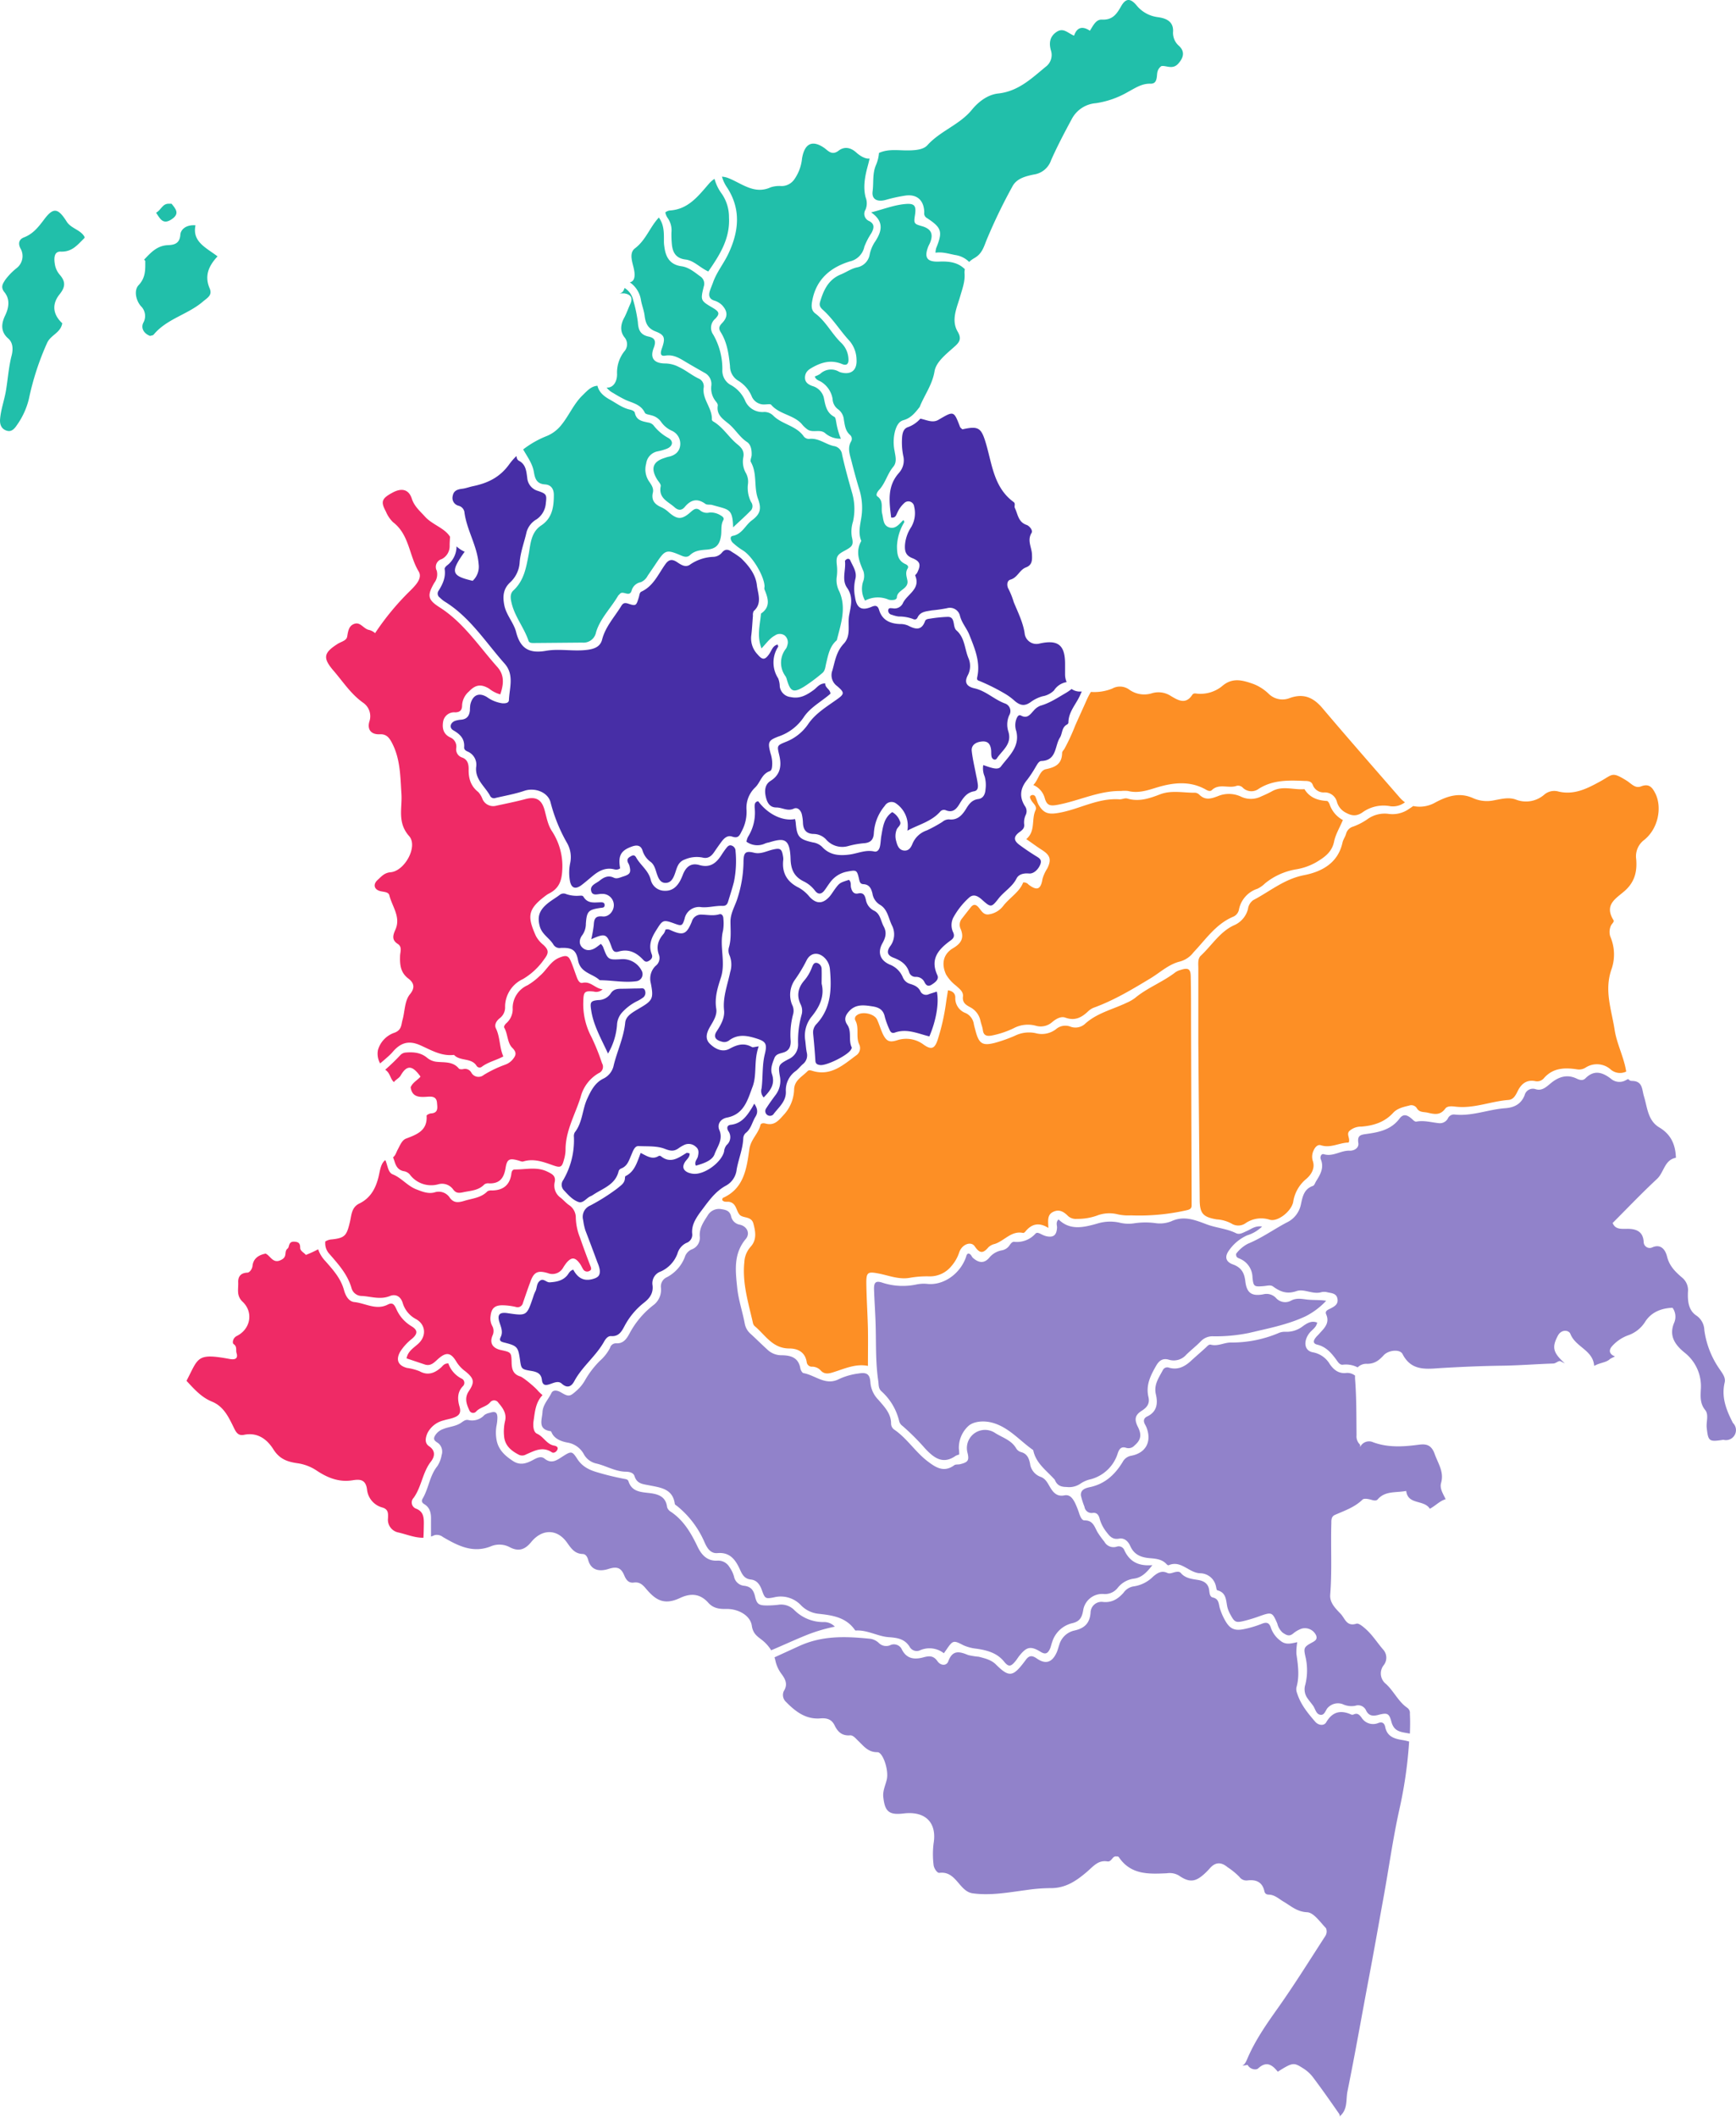 <svg xmlns="http://www.w3.org/2000/svg" width="593.656" height="723.698" viewBox="0 0 593.656 723.698">
  <g id="Grupo_56928" data-name="Grupo 56928" transform="translate(-475 -4902.435)">
    <g id="CF1_regiones" transform="translate(4.83 4860.405)">
      <g id="Grupo_54912" data-name="Grupo 54912" transform="translate(533.954 42.03)">
        <path id="Trazado_105814" data-name="Trazado 105814" d="M766.88,196.186c-2.9-.987-2.972-3.654-4.019-5.81-.292-.6.329-1.474-.426-2.022-6.65-4.872-7.308-12.557-9.33-19.573-1.681-5.822-2.521-6.528-8.185-5.274-.28-.28-.67-.5-.8-.828-2.144-5.578-2.095-5.517-7.369-2.436-2.046,1.218-4.129,0-6.212-.378a10.23,10.23,0,0,1-4.263,2.9c-1.437.487-1.827,1.888-1.961,3.313a23.568,23.568,0,0,0,.378,6.48,6.382,6.382,0,0,1-1.352,5.712c-.1.1-.17.207-.268.317-3.922,4.531-3.155,9.744-2.509,15.078,1.571.231,1.717-.926,2.119-1.669a9.743,9.743,0,0,1,2.363-3.276,1.985,1.985,0,0,1,3.386,1.218,9.414,9.414,0,0,1-1.023,7,12.91,12.91,0,0,0-2.119,6.09c-.11,2.022.171,3.556,2.436,4.482,2.85,1.133,3.069,2.338,1.729,5.042-.183.353-.743.767-.658.962,1.961,4.7-2.9,6.358-4.275,9.549a3.167,3.167,0,0,1-3.459,1.62c-.633,0-1.437-.292-1.51.755a1.462,1.462,0,0,0,1.218,1.462,10.742,10.742,0,0,0,2.351.6,13.677,13.677,0,0,1,4.787.8c.67.341,1.315.317,1.681-.463.987-2.083,3.008-2.058,4.872-2.436a48.584,48.584,0,0,0,5.2-.743,3.532,3.532,0,0,1,4.433,2.606c.609,2.436,2.326,4.287,3.191,6.467,1.815,4.567,3.861,9.269,2.728,14.421-.207.95,0,1.133.78,1.4a69.521,69.521,0,0,1,8.879,4.458,20.413,20.413,0,0,1,3.24,2.436c1.961,1.608,3.422,1.705,5.408.28a12.434,12.434,0,0,1,3.995-1.949,7.37,7.37,0,0,0,3.934-2,6.321,6.321,0,0,1,4.324-2.85,6.834,6.834,0,0,1-.536-2.546v-3.654c0-6.54-2.436-8.453-8.964-6.93a4.056,4.056,0,0,1-4.872-3.654c-.585-3.727-2.3-7.113-3.715-10.56A27.108,27.108,0,0,0,760.656,218c-.463-.719-.731-2.7.719-3.118,2.436-.682,3.069-3.337,5.274-4.165s2.144-2.558,2.071-4.47c-.1-2.436-1.742-4.774-.11-7.381C769.072,197.916,767.745,196.478,766.88,196.186Z" transform="translate(-479.601 -16.72)" fill="#472ea6"/>
        <path id="Trazado_105815" data-name="Trazado 105815" d="M786.188,397.055c2.095-.987,3.654.061,5.055,1.474a3.946,3.946,0,0,0,3,.95,19.487,19.487,0,0,0,6.8-1.1,11.814,11.814,0,0,1,7.174-.451,16.308,16.308,0,0,0,4.446.353,73.592,73.592,0,0,0,19.317-1.8c.95-.256,1.474-.585,1.5-1.522v-3.654l-.207-60.252c0-4.75,0-9.5-.1-14.25,0-2.777-.828-3.3-3.447-2.436a5.556,5.556,0,0,0-1.851.84c-4.3,3.325-9.512,5.225-13.714,8.721a13.559,13.559,0,0,1-2.8,1.62c-4.872,2.351-10.267,3.508-14.4,7.308a4.872,4.872,0,0,1-4.994.877,4.872,4.872,0,0,0-4.872.889,7.954,7.954,0,0,1-6.967,1.364,10.877,10.877,0,0,0-7.1.889,50.352,50.352,0,0,1-6.881,2.436c-4.214,1.072-5.4.244-6.54-4.031-.207-.78-.438-1.559-.6-2.351a4.945,4.945,0,0,0-2.777-3.8,5.371,5.371,0,0,1-3.569-5.359c0-1.315-.865-2.2-2.5-2.436-.219,1.34-.438,2.655-.633,3.983A73.918,73.918,0,0,1,746.58,338.4c-1.011,3.008-2.229,3.276-4.713,1.535a9.9,9.9,0,0,0-9.11-1.522c-2.619.828-3.654.353-4.872-2.131-.743-1.6-1.218-3.288-1.949-4.872-.889-2.107-5.225-3.008-6.967-1.522a1.352,1.352,0,0,0-.463,1.79c1.413,2.606,0,5.639,1.376,8.319a3.008,3.008,0,0,1-1.218,3.654c-4.324,3.215-8.526,7.04-14.615,5.3-.682-.195-1.388-.487-1.9,0-1.8,1.912-4.531,3.081-4.616,6.333a13.312,13.312,0,0,1-3.654,8.745c-1.742,1.949-3.2,3.654-6.09,2.862-.682-.195-1.608-.171-1.766.512-.731,3.008-3.325,4.872-3.8,8.306-.914,6.48-1.8,13.4-9.037,16.6-.158.073-.171.451-.256.694.67.962,1.742.463,2.606.694,2.278.585,2.168,2.923,3.313,4.3s4.056.451,4.762,3.081c.767,2.862,1.218,5.627-1.035,8.039a8.526,8.526,0,0,0-2.058,5.176c-.755,7.2,1.413,13.958,2.947,20.815a2.01,2.01,0,0,0,.6,1.047c3.654,3.045,6.09,7.673,11.9,7.637,2.765,0,5.335,1.218,5.87,4.58a1.791,1.791,0,0,0,1.973,1.644,3.982,3.982,0,0,1,2.874,1.34c1.218,1.328,2.7,1.048,4.165.585,3.934-1.218,7.734-3.045,11.936-2.192,0-4.555.073-8.611,0-12.667-.122-5.286-.487-10.572-.548-15.833,0-3.52.585-3.788,4.129-3.106s7.028,2.168,10.791,1.474a33.856,33.856,0,0,1,6.48-.487,9.427,9.427,0,0,0,7.539-3.325A13.714,13.714,0,0,0,754,410.928c.9-2.728,4.007-3.946,5.3-2.071,1.754,2.582,2.911,2.436,4.713.3a4.629,4.629,0,0,1,2.144-1.108c3.325-1.072,5.7-4.653,9.744-3.751a1.252,1.252,0,0,0,.67-.426c2.083-2.606,4.616-3.386,7.917-1.291C784.41,400.161,784.008,398.042,786.188,397.055Z" transform="translate(-489.762 17.245)" fill="#fd8f25"/>
        <path id="Trazado_105816" data-name="Trazado 105816" d="M711.473,187.148c.828,3.276,1.717,6.553,2.692,9.744a21.083,21.083,0,0,1,.8,8.842c-.365,2.911-1.364,5.834-.122,8.769-2.07,3.654-.731,6.967.743,10.377a5.517,5.517,0,0,1-.171,3.654,8.16,8.16,0,0,0,.719,6.37,9.281,9.281,0,0,1,8.051-.329,3.922,3.922,0,0,0,1.608.1c.548,0,1.218-.353,1.218-.889.122-2.631,4.19-2.777,3.581-5.858-.256-1.291-.743-2.631.073-3.958.463-.743,0-1.218-.706-1.547-2.753-1.218-2.887-3.654-2.911-6.175a17.052,17.052,0,0,1,2.509-8.172c-.158-.719-.317-.755-.585-.475-1.218,1.218-2.436,2.85-4.433,2.314-2.29-.621-2.095-2.911-2.546-4.7-.512-1.973.621-4.336-1.644-5.944-.67-.475,0-1.559.524-2.156,2.192-2.3,2.862-5.53,4.872-7.929,1.4-1.644.755-3.654.475-5.493a14.933,14.933,0,0,1,.195-6.845c.487-1.62,1.218-3.215,2.911-3.654,2.436-.694,3.861-2.436,5.286-4.251l.195-.244c1.608-4.068,4.311-7.551,5.079-12.18.548-3.337,4.226-6.09,7.015-8.611,1.547-1.4,2.3-2.606.913-4.945-2.363-4.007-.256-8.221.853-12.119.743-2.594,1.693-5.055,1.486-7.771a4.456,4.456,0,0,1,.11-1.474c-2.436-2.436-5.529-2.74-8.769-2.606-4.056.171-5.237-1.218-3.8-5.018.183-.5.487-.962.682-1.474,1.218-3,.3-4.774-2.9-5.651-2.57-.719-2.716-.95-2.29-3.654.536-3.386-.146-4.19-3.459-3.873-3.8.365-7.308,1.766-11.51,2.85,4.738,3.276,3.532,6.8,1.108,10.353a12.364,12.364,0,0,0-1.632,4.141,5.371,5.371,0,0,1-4.348,4.312c-2.034.451-3.654,1.669-5.566,2.436-4.226,1.754-5.846,5.371-7.04,9.39-.39,1.328.219,2.01,1.072,2.777,3.435,3.094,5.822,7.1,8.964,10.474a10.109,10.109,0,0,1,2.436,6.346c.256,3.654-1.766,5.383-5.249,4.506a3.409,3.409,0,0,1-.767-.28,5.359,5.359,0,0,0-6.394.743,8.268,8.268,0,0,1-1.864.889c.4,1.291,1.608,1.4,2.436,2a8.526,8.526,0,0,1,3.654,5.676,4.568,4.568,0,0,0,2.022,3.654,4.957,4.957,0,0,1,1.839,3.52c.341,1.863.5,3.739,2.083,5.128a1.766,1.766,0,0,1,.377,2.253C710.048,182.727,710.912,184.944,711.473,187.148Z" transform="translate(-484.093 -29.556)" fill="#21bfaa"/>
        <path id="Trazado_105817" data-name="Trazado 105817" d="M685.3,362.139a1.608,1.608,0,0,0,2.436,2.058c1.778-2.436,4.519-4.446,4.336-7.99a8.014,8.014,0,0,1,3.471-6.979c.84-.67,1.51-1.559,2.326-2.265a3.812,3.812,0,0,0,1.364-3.971c-.268-1.328-.353-2.692-.511-4.031a10.353,10.353,0,0,1,2.2-8.306c2.582-3.191,4.482-6.857,3.386-11.217,0-1.681.061-3.3,0-4.872a2.156,2.156,0,0,0-1.486-2.2c-1.218-.341-1.535.816-1.888,1.656a14.749,14.749,0,0,1-2.436,4.178c-2.18,2.436-2.85,5.176-1.4,8.246a4.945,4.945,0,0,1,.378,3.556,32.665,32.665,0,0,0-1.218,10,5.407,5.407,0,0,1-3.215,5.213c-3.435,1.827-3.654,2.095-3.021,5.8a7.978,7.978,0,0,1-1.5,6.516C687.427,359,686.319,360.543,685.3,362.139Z" transform="translate(-487.122 16.877)" fill="#472ea6"/>
        <path id="Trazado_105818" data-name="Trazado 105818" d="M636.553,361.875c-1.644,3.654-1.559,8.014-4.178,11.339a2.546,2.546,0,0,0-.317,1.559,26.966,26.966,0,0,1-3.654,14.774,2.728,2.728,0,0,0,.146,3.41c1.474,1.583,2.972,3.325,5.006,4.068,1.693.621,2.753-1.364,4.214-1.949a6.084,6.084,0,0,0,1.06-.609c3.325-2.156,7.478-3.422,8.526-7.99a1.523,1.523,0,0,1,.828-.865c2.192-.816,2.7-2.814,3.52-4.677.536-1.218,1.084-3.057,2.436-3,3.021.146,6.3-.122,9.013.95,1.961.767,3.142.9,4.7-.207a12.186,12.186,0,0,1,2.107-1.218,3.568,3.568,0,0,1,3.8.731c1.108.865.974,2.07.682,3.337-.231.962-1.3,1.766-.694,3.106,2.643-.743,5.615-1.742,6.406-3.934.889-2.509,3.033-4.994,1.632-8.258-.84-1.949.39-3.824,2.631-4.251,5.895-1.145,7.089-6.212,8.745-10.572,1.559-4.153.317-8.867,2.095-13.775-1.34.146-1.985.438-2.351.219-2.765-1.547-5.079-.8-7.722.646-2.351,1.218-4.762.073-6.626-1.742s-1.023-3.995.1-5.919,2.436-3.934,2.071-6.09c-.621-3.824.524-7.308,1.62-10.718,1.669-5.274-.621-10.694.706-15.992a15.423,15.423,0,0,0,.11-4.044c0-.889-.463-1.8-1.425-1.51-2.034.6-4.019.146-6.029.11a3.228,3.228,0,0,0-3.325,2.363c-1.839,4.506-3.033,4.872-7.381,2.9a2.1,2.1,0,0,0-1.656-.122,4.2,4.2,0,0,1-.56,1.34c-1.924,2.18-2.716,4.507-1.6,7.405a3.337,3.337,0,0,1-1.218,3.654,6.09,6.09,0,0,0-1.62,5.883c1.035,5.335.658,5.956-4.092,8.708-1.985,1.218-4.433,2.436-4.665,4.8-.5,5.079-2.7,9.61-3.9,14.445a6.492,6.492,0,0,1-3.5,4.665C639.281,356.224,637.9,358.928,636.553,361.875Z" transform="translate(-499.581 13.901)" fill="#472ea6"/>
        <path id="Trazado_105819" data-name="Trazado 105819" d="M687.916,379.865a7.113,7.113,0,0,0,3.654-5.505c.633-3.593,2.119-7,2.265-10.718a2.655,2.655,0,0,1,.828-1.778c1.851-1.413,2.18-3.654,3.313-5.517.828-1.3.914-2.655-.39-4.506-.378.682-.56,1.035-.767,1.376-1.742,2.8-3.556,5.444-7.308,5.858-1.218.134-1.4,1.108-.792,2.131a3.544,3.544,0,0,1-.585,4.786,4.153,4.153,0,0,0-.865,2.229c-.889,3.654-6.54,7.856-10.353,7.6a6.368,6.368,0,0,1-1.961-.438c-1.693-.755-2.058-1.973-1.06-3.581.6-.95,1.681-1.644,1.6-2.96-.548-.1-.877-.268-1.047-.171-2.789,1.681-5.493,3.837-8.842,1.084a.828.828,0,0,0-.755,0c-2.095,1.291-3.873.061-6.09-1.072-1.218,3.081-2.01,6.382-5.189,7.917-.158.073-.195.5-.207.767-.1,1.73-1.425,2.436-2.582,3.435a67.455,67.455,0,0,1-9.269,5.858,4.178,4.178,0,0,0-2.436,4.969,21.047,21.047,0,0,0,.767,3.556c1.413,3.654,2.777,7.308,4.153,11.022a10.741,10.741,0,0,1,.731,2.3c.256,2.083-.5,2.8-2.558,3.337-3.2.816-5.128-.743-6.467-3.24-1.218.329-1.547,1.34-2.144,2.022-1.571,1.79-3.654,2.144-5.883,2.3-1.218.085-2.144-1.51-3.386-.536s-.926,2.5-1.571,3.654a12.176,12.176,0,0,0-.731,1.888c-2.2,6.5-2.2,6.5-8.769,5.53-2.716-.4-3.593.475-2.765,3.106.548,1.705,1.291,3.3.426,5.067-.67,1.352.207,1.62,1.218,1.876,4.4,1.108,4.75,1.5,5.359,5.737.463,3.264.438,3.4,3.861,3.958,1.973.329,3.41.9,3.654,3.057s1.5,1.9,2.935,1.4,2.753-1.108,3.873-.085c1.937,1.754,3.337.877,4.238-.8,2.7-5.079,7.442-8.6,10.219-13.592.56-.974,1.3-1.961,2.436-1.876,2.594.183,3.581-1.6,4.531-3.4a24.933,24.933,0,0,1,6.735-8.063c1.973-1.547,3.154-3.289,2.874-5.846a4.251,4.251,0,0,1,2.85-4.8,10.815,10.815,0,0,0,5.664-6.09,5.761,5.761,0,0,1,3.045-3.654,2.947,2.947,0,0,0,1.985-3.215c-.232-2.789,1.12-4.957,2.606-7.076C681.619,385.7,683.945,382.009,687.916,379.865Z" transform="translate(-503.444 25.495)" fill="#472ea6"/>
        <path id="Trazado_105820" data-name="Trazado 105820" d="M646.849,327.621a17.5,17.5,0,0,1,4.8-3.654,12.534,12.534,0,0,0,2.436-1.462,2.083,2.083,0,0,0,.512-2.253c-.317-1.084-1.218-.743-2.01-.743-1.888,0-3.776.085-5.651.1-1.644,0-3.106,0-4.165,1.754a5.115,5.115,0,0,1-4.165,2.119c-2.607.268-2.838.706-2.436,3.337.755,5.286,3.422,9.817,5.773,14.956a22.713,22.713,0,0,0,3.081-9.8A6.784,6.784,0,0,1,646.849,327.621Z" transform="translate(-497.808 18.437)" fill="#472ea6"/>
        <path id="Trazado_105821" data-name="Trazado 105821" d="M843.211,389.818a12.376,12.376,0,0,0,5.067-3.008c-2.375-.317-3.654.853-5.079,1.474s-2.606,1.425-3.861.8c-3.2-1.583-6.772-1.778-10.048-3.021-3.9-1.462-7.734-3.057-12.058-1.035a10.6,10.6,0,0,1-5.615.6,26.136,26.136,0,0,0-7.308.122,12.812,12.812,0,0,1-4.872-.28,14.932,14.932,0,0,0-7.6.365c-4.555,1.279-9.22,2.436-13.166-1.449-1.035,1.023-.475,1.985-.524,2.887-.171,2.546-1.218,3.374-3.654,2.862a9.06,9.06,0,0,1-1.863-.755c-.621-.292-1.352-.682-1.876-.1a8.525,8.525,0,0,1-7.308,2.765c-.731,0-1.145.67-1.547,1.218a4,4,0,0,1-2.655,1.705,7.174,7.174,0,0,0-4.385,2.655c-1.656,1.815-3.422,1.669-5.371,0-.6-.487-.706-1.522-1.729-1.559-.56.256-.6.816-.767,1.3-2.095,5.822-7.88,9.744-13.4,9.049a12.556,12.556,0,0,0-3.654.244,22.386,22.386,0,0,1-11.23-.548c-2.521-.889-3.215-.3-3.13,2.314.122,3.654.378,7.308.512,10.962.244,6.772-.073,13.568.938,20.3.171,1.218,0,2.363.974,3.374a19.817,19.817,0,0,1,6.151,10.231,2.813,2.813,0,0,0,1.1,1.656,79.063,79.063,0,0,1,7.771,7.746c2.886,3.069,5.992,5.676,10.45,2.533a5.509,5.509,0,0,1,1.218-.451,12.121,12.121,0,0,0-.11-2,10.146,10.146,0,0,1,3.13-7.637c1.827-1.79,5.493-2.034,8.392-1.218,5.615,1.559,9.317,6.151,13.909,9.342.877,4.506,4.555,6.967,7.308,10.06a1.28,1.28,0,0,1,.183.365c.78,1.681,2.01,2.168,3.91,2.18a6.893,6.893,0,0,0,4.872-1.218,9.745,9.745,0,0,1,3.337-1.413,13.215,13.215,0,0,0,9.293-8.879c.511-1.522,1.218-2.436,2.911-1.863a2.74,2.74,0,0,0,2.85-.84c2.253-1.912,2.436-3.727,1.133-6.321s-1.011-4.08,1.376-5.566c1.912-1.218,2.716-2.57,2.229-4.665-.962-4.056.743-7.405,2.667-10.742,1-1.729,2.253-2.619,4.336-2a5.663,5.663,0,0,0,5.907-1.693c1.644-1.62,3.483-3.033,5.079-4.689a5.481,5.481,0,0,1,4.312-1.62,56.931,56.931,0,0,0,12.058-1.145c6.479-1.547,13.044-2.765,19.244-5.639A25.336,25.336,0,0,0,870.2,412.2c-2.351-.378-4.64-.146-6.845-.451-1.79-.231-3.422-.512-5.128.378a4.165,4.165,0,0,1-5.213-.9,4.446,4.446,0,0,0-4.385-1.218c-3.983.706-5.615-.524-6.09-4.482-.329-2.862-1.352-4.713-4.238-5.749-2.509-.9-2.9-2.667-1.328-4.811a15.043,15.043,0,0,1,6.236-5.152Z" transform="translate(-480.467 32.521)" fill="#9182ca"/>
        <path id="Trazado_105822" data-name="Trazado 105822" d="M854.461,413.339c-1.949-.767-3.459.219-4.872,1.218a9.038,9.038,0,0,1-6.09,1.924,5.322,5.322,0,0,0-2.351.487,41.047,41.047,0,0,1-16.223,3.191c-2.3,0-4.433,1.364-6.82.743-.694-.183-1.218.5-1.693.95-1.6,1.474-3.252,2.874-4.872,4.36-2.18,2.058-4.543,3.435-7.685,2.57a1.693,1.693,0,0,0-2.131.719c-1.352,2.619-3.2,4.994-2.436,8.343.731,3.057.438,5.992-2.972,7.6-1.218.585-1.364,1.559-.743,2.7a10.121,10.121,0,0,1,.536,1.1c1.815,4.713-.171,8.611-5.115,9.6a4.1,4.1,0,0,0-3.069,2.18c-2.546,4.178-5.883,7.381-10.962,8.526-1.449.317-3.483.731-3.3,2.911a25.371,25.371,0,0,0,1.218,3.849,2.436,2.436,0,0,0,2.923,2.083c1.3-.11,1.924.719,2.241,1.912a12.7,12.7,0,0,0,2.131,4.348c1.218,1.6,2.18,2.984,4.543,2.558,1.851-.329,3.13.974,3.812,2.509,1.34,3.033,3.739,3.934,6.808,4.178,1.973.158,4.092.365,5.6,2.022.171.195.536.463.682.4,4.3-1.912,6.967,2.655,10.888,2.728a5.578,5.578,0,0,1,5.31,4.36c.134.512.219,1.4.487,1.462,3.13.78,2.935,3.435,3.435,5.749a10.434,10.434,0,0,0,1.084,2.619c1.388,2.594,1.864,2.813,4.872,2.046a52.334,52.334,0,0,0,5.042-1.559c4.178-1.486,4.385-1.425,6.09,2.533a6.016,6.016,0,0,0,1.827,3.094c1.218.8,2.217,1.486,3.654.244a9.343,9.343,0,0,1,2.814-1.608,4.214,4.214,0,0,1,4.994,2.351c.487,1.4-.5,1.888-1.51,2.436-2.728,1.462-2.789,1.924-2.192,4.653a20.5,20.5,0,0,1,0,9.646,5.274,5.274,0,0,0,.67,4.64c.609.889,1.328,1.717,1.961,2.594.779,1.084,1,2.862,2.436,3.118,1.644.292,1.79-1.754,2.789-2.582a4.738,4.738,0,0,1,4.872-1.06,7.065,7.065,0,0,0,4.336.572,2.947,2.947,0,0,1,3.727,1.656c.9,1.778,2.265,1.961,4.1,1.474,3.069-.816,3.739-.621,4.506,2.241s2.314,3.447,4.872,3.873l1.474.256c.085-2.241.122-4.482,0-6.735a2.18,2.18,0,0,0-.828-2.034c-3.118-2.119-4.616-5.676-7.308-8.16a4.555,4.555,0,0,1-.792-6.48,4.129,4.129,0,0,0-.146-5.237c-2.022-2.314-3.654-4.981-5.968-7.052-1.011-.9-2.436-2.119-3.252-1.864-3.386,1.047-3.861-1.766-5.371-3.362-1.8-1.9-3.788-3.8-3.581-6.54.658-8.148.146-16.3.39-24.444,0-1.011-.061-2.29,1.218-2.85,3.3-1.462,6.747-2.594,9.439-5.237.487-.475,1.888-.244,2.765,0s1.863.572,2.436-.085c2.57-2.972,6.187-2.192,9.744-2.874.585,4.872,6.09,2.874,8.075,6.09,2.034-1.06,3.325-2.655,5.408-3.264-.95-2.034-2.095-3.654-1.547-5.6,1.06-3.751-1.035-6.577-2.2-9.865-1.3-3.654-3.532-3.422-5.944-3.106-5.115.67-10.146.913-15.078-.889a3.374,3.374,0,0,0-4.482,1.632v-.816a3.849,3.849,0,0,1-1.218-3.252c-.073-6.382,0-12.789-.5-19.134a8.53,8.53,0,0,1,0-1.218,4.323,4.323,0,0,0-2.887-.926c-2.643.341-4.348-.974-5.761-3.008a8.452,8.452,0,0,0-5.785-4.044c-2.777-.475-3.325-3.435-1.474-6.175C852.391,415.921,854.108,415.239,854.461,413.339Z" transform="translate(-467.809 38.84)" fill="#9182ca"/>
        <path id="Trazado_105823" data-name="Trazado 105823" d="M907.653,268.261a11.535,11.535,0,0,1-6.906-.694c-4.787-2.217-9-.743-13.057,1.413a10.766,10.766,0,0,1-7.576,1.218c-.426.317-.877.621-1.34.913a9.744,9.744,0,0,1-6.93,1.79,10.048,10.048,0,0,0-7.308,1.742,20.707,20.707,0,0,1-4.957,2.582,3.483,3.483,0,0,0-2.436,2.509c-.292,1.035-1.011,1.961-1.218,3-1.571,7.064-7.2,9.951-13.166,11.108-6.76,1.315-11.668,5.566-17.344,8.526a4.421,4.421,0,0,0-1.815,3.081,8.282,8.282,0,0,1-4.872,5.566c-4.762,2.229-7.5,6.857-11.229,10.328-1.145,1.072-.865,2.789-.865,4.287v25.662q.207,26.673.463,53.346c0,4.787,1.06,6.09,5.81,6.881a12.179,12.179,0,0,1,5.042,1.413,4.324,4.324,0,0,0,4.945-.183,9.5,9.5,0,0,1,8.136-1.121c2.667.84,7.308-2.74,8.026-5.98a12.63,12.63,0,0,1,4.4-7.892c1.4-1.145,3.325-3.483,2.29-6.309a4.872,4.872,0,0,1,.353-3.581c.487-1.108,1.4-2.034,2.436-1.693,3.4,1.1,6.346-.913,9.488-.913.682-1.413-.889-2.789.28-3.983a5.968,5.968,0,0,1,4.092-1.474c4.141-.329,7.9-1.486,10.84-4.689,1.425-1.559,3.5-2.022,5.481-2.5a2.229,2.229,0,0,1,2.57.792c.889,1.632,2.351,1.3,3.764,1.632,2.363.548,4.287.974,6.029-1.389.792-1.072,2.558-.767,3.885-.633,6.09.6,11.753-1.876,17.7-2.326,1.717-.134,2.436-1.535,3.118-2.9,1.218-2.546,3.045-4.141,6.09-3.532a3,3,0,0,0,2.947-1.023c3.057-3.52,7.052-3.654,11.205-3.033a4.2,4.2,0,0,0,3.021-.56,7.113,7.113,0,0,1,8.4.451,4.872,4.872,0,0,0,5.505.889c-.743-4.872-3.215-9.39-3.971-14.348-1.072-6.918-3.654-13.531-.974-20.864a15.4,15.4,0,0,0-.5-10.962,5.164,5.164,0,0,1,.195-3.654c.268-.682,1.279-1.34.889-1.961-3.544-5.737,1.632-7.685,4.531-10.621s3.569-6.346,3.252-10.182a6.967,6.967,0,0,1,2.765-6.626c4.872-3.946,6.09-11.181,3.8-15.833-1.133-2.253-2.241-3.483-4.957-2.436-2.022.767-3.337-1.023-4.872-1.973-5.14-3.179-4.677-2.131-9.037.256s-8.818,4.726-14.2,3.483a5.237,5.237,0,0,0-4.945,1.047,9.5,9.5,0,0,1-9.744,1.669C912.707,267.092,910.1,267.822,907.653,268.261Z" transform="translate(-460.626 5.378)" fill="#fd8f25"/>
        <path id="Trazado_105824" data-name="Trazado 105824" d="M686.875,274.806c-1.973,1.218-2.107,3.362-1.669,5.359s1.3,3.763,3.654,3.751c1.985,0,3.776,1.388,5.931.4,1.279-.6,2.339.512,2.716,1.778a14.816,14.816,0,0,1,.426,3.215c.134,2.217,1.121,3.532,3.471,3.654a5.955,5.955,0,0,1,4.384,1.827,7.308,7.308,0,0,0,7.734,2.278,30.306,30.306,0,0,1,5.189-.926c2.338-.146,3.374-1.218,3.471-3.544a15.956,15.956,0,0,1,3.739-9.257,2.655,2.655,0,0,1,3.9-.767,9.269,9.269,0,0,1,3.812,9.269c3.824-2.095,8.27-3.094,11.29-6.577a1.669,1.669,0,0,1,1.9-.39c2.326.926,3.569-.39,4.616-2.131,1.218-2,2.436-3.934,5.018-4.372,1.218-.207,1.376-1.218,1.291-2.2a31.886,31.886,0,0,0-.573-3.191c-.524-2.8-1.218-5.578-1.522-8.392-.207-1.863,1.218-3.008,3.386-3.228,1.924-.207,2.911.609,3.215,2.7.11.8,0,1.644.17,2.436.231,1.035,1.315,1.4,1.79.67,1.839-2.8,5.274-4.872,3.97-9.183a7.734,7.734,0,0,1,.28-5.59,2.753,2.753,0,0,0-1.486-4.056c-3.654-1.34-6.479-4.287-10.4-5.164-2.728-.621-3.52-2.058-2.3-4.421a6.783,6.783,0,0,0,.268-5.858c-1.352-3.167-1.218-6.991-4.117-9.524-1.425-1.218-.244-4.653-2.96-4.628a46.589,46.589,0,0,0-6.017.6c-.682.1-1.51.158-1.754.828-1.218,3.386-3.349,2.838-5.822,1.547a6.6,6.6,0,0,0-2.777-.524c-3.41-.134-6.09-1.328-7.149-4.872-.39-1.218-.987-1.669-2.436-1.06-3.52,1.522-5.225.524-5.773-3.276a14.541,14.541,0,0,1,.085-6.09c.694-2.509-.828-4.421-1.729-6.5a.8.8,0,0,0-1-.463c-.329.122-.816.524-.792.755.365,3.045-1.218,6.382.719,9.122,2.18,3.118,1.328,6.09.706,9.342s.78,6.967-1.827,9.744-2.984,5.931-3.91,9.171a4.568,4.568,0,0,0,1.6,5.322c2.667,2.278,2.594,2.716-.268,4.726-3.447,2.436-7.076,4.665-9.512,8.148a16.5,16.5,0,0,1-7.783,6.236c-3.033,1.218-2.96,1.328-2.229,4.421C690.675,269.508,690.322,272.626,686.875,274.806Z" transform="translate(-487.131 -7.842)" fill="#472ea6"/>
        <path id="Trazado_105825" data-name="Trazado 105825" d="M679.75,287.644a6.3,6.3,0,0,0,6.455.585,7.3,7.3,0,0,1,1.218-.329c4.945-1.486,7.2-1.742,7.417,5.639.11,3.776,1.34,6.175,4.628,7.746a10.5,10.5,0,0,1,3.715,3.106c1.133,1.462,2.29,1.218,3.313-.183.646-.865,1.218-1.8,1.876-2.655a9.293,9.293,0,0,1,5.688-3.654c3.386-.633,3.471-.694,4.251,2.753.219.913.438,1.462,1.474,1.522,2.022.1,2.679,1.571,3.069,3.252a5.445,5.445,0,0,0,2.631,3.837c2.509,1.5,2.826,4.506,3.983,6.918a6.723,6.723,0,0,1-.646,7.308c-1.218,1.839-.865,3.02,1.218,3.824,2.57.974,4.519,2.29,5.371,5.018a2.241,2.241,0,0,0,2.192,1.535,3.179,3.179,0,0,1,3.008,1.742c.56,1.218,1.315,1.669,2.546.877s2.521-1.8,1.876-3.215c-2.582-5.59.463-8.891,4.519-11.839,1-.731,1.449-1.4.938-2.7a5.736,5.736,0,0,1,0-5.14,25.955,25.955,0,0,1,5.566-6.967c1.547-1.218,3.021-.256,4.324.926,2.923,2.631,3.167,2.631,5.554-.438,1.888-2.436,4.7-3.971,6.163-6.857.767-1.535,2.533-1.888,4.287-1.73,1.535.146,3.191-1.328,3.885-3.2.585-1.608-.475-2.119-1.559-2.789q-2.777-1.717-5.408-3.654c-2.278-1.62-2.351-2.984,0-4.653,1.035-.743,1.571-1.388,1.413-2.606a5.945,5.945,0,0,1,.56-3.167,2.959,2.959,0,0,0-.329-3.033c-1.961-3.154-1.559-6.09.84-8.976a40.066,40.066,0,0,0,2.9-4.421c.512-.8,1.035-1.949,1.937-1.973,5.286-.183,4.519-5.14,6.321-7.978.889-1.388.56-3.5,2.436-4.494a.938.938,0,0,0,.475-.621c0-3.788,2.7-6.358,4.056-9.537.158-.378.329-.743.512-1.108h-.9a4.994,4.994,0,0,1-2.582-.877,17.044,17.044,0,0,1-2.034,1.4c-2.8,1.62-5.444,3.422-8.611,4.311a5.639,5.639,0,0,0-2.277,1.644c-1.218,1.291-2.168,2.911-4.373,1.729-.792-.414-1.218.329-1.486.938a6.09,6.09,0,0,0-.134,4.372c1.315,5.383-2.57,8.526-5.262,12.119-.694.926-2,.731-3.081.451s-1.973-.621-2.947-.95a6.857,6.857,0,0,0,.475,3.885,10.887,10.887,0,0,1,.292,4.433c-.1,1.656-.8,3.069-2.436,3.288-2.217.292-3.215,1.717-4.226,3.386-1.328,2.156-2.947,3.946-5.858,3.569a3.47,3.47,0,0,0-2.217.853,46.528,46.528,0,0,1-5.347,2.923,8.063,8.063,0,0,0-4.872,4.519c-.5,1.218-1.218,2.546-2.935,2.363s-2.278-1.73-2.643-3.191a6.162,6.162,0,0,1,.158-3.995c.4-.95,1.742-1.6,1.108-2.838a5.785,5.785,0,0,0-2.631-3.118c-2.874,1.961-3.179,5.1-3.727,8.136-.219,1.218-.207,2.436-.487,3.654-.219.95-.816,1.937-1.937,1.681-2.96-.67-5.615.658-8.4,1.035-3.532.475-6.784.244-9.378-2.57a5.639,5.639,0,0,0-3.191-1.571c-4.774-1.06-5.481-1.949-5.883-6.772a9.653,9.653,0,0,0-.232-1.218c-4.19.84-9.317-1.632-12.594-6.09-1.352.207-1.218,1.376-1.218,2.18a15.456,15.456,0,0,1-2.314,10.06A6.357,6.357,0,0,0,679.75,287.644Z" transform="translate(-488.275 0.123)" fill="#472ea6"/>
        <path id="Trazado_105826" data-name="Trazado 105826" d="M622.657,462.2c.329,3.228,2.558,4.945,5.176,6.285a2.643,2.643,0,0,0,2.351-.183c2.838-1.218,5.6-2.85,8.794-.731.694.463,1.669-.207,1.937-1.011s-.439-1.145-1.218-1.279c-2.509-.475-3.532-3.045-5.785-4.056-1.218-.536-1.388-2.533-1.218-4.092.487-3.2.633-6.5,3.094-9.1a16.192,16.192,0,0,1-1.644-1.583c-.865-1.072-4.872-4.458-5.956-4.8-2.436-.743-2.911-2.436-2.96-4.726-.085-3.544-.17-3.544-3.654-4.3-2.8-.609-3.983-2.351-2.887-4.957a3.581,3.581,0,0,0-.158-3.41,5.4,5.4,0,0,1-.512-3.167c.268-2.74,1.425-3.824,4.226-3.776a21.778,21.778,0,0,1,4.421.572,1.876,1.876,0,0,0,2.436-1.389c.8-2.314,1.571-4.628,2.436-6.93,1.218-3.569,2.5-4.312,6.09-3.24a4.19,4.19,0,0,0,5.225-1.888,17.683,17.683,0,0,1,1.157-1.669c1.705-1.985,2.911-1.924,4.519.256.487.646.792,1.425,1.218,2.083a1.6,1.6,0,0,0,2.192.414c.792-.426.414-1.157.183-1.778q-1.839-4.738-3.508-9.549a19.754,19.754,0,0,1-1.437-6.687,5.127,5.127,0,0,0-2.363-4.482c-.987-.694-1.8-1.644-2.765-2.436a5.1,5.1,0,0,1-2.095-5.359c.438-2.095-.767-2.765-2.436-3.569-3.654-1.827-7.466-.731-11.205-.779-.987,0-1.133,1.023-1.218,1.815-.621,3.654-2.923,5.31-6.54,5.359a2.991,2.991,0,0,0-1.559.256c-2.2,2.29-5.128,2.436-7.917,3.288-2.241.694-3.654.694-4.945-.987a4.494,4.494,0,0,0-5.286-1.888c-2.18.572-4.153-.256-6.248-1.06-3.081-1.218-5.03-3.922-8.063-5.128-1.364-.548-1.644-2.436-2.107-3.812-.122-.378-.244-.719-.378-1.047-1.547,1.035-1.851,3.654-2.29,5.542-.974,4.117-2.777,7.442-6.638,9.317-2.667,1.3-2.643,3.958-3.167,6.163-1.12,4.75-1.644,5.59-6.187,6.09a4.507,4.507,0,0,0-2.278.731,2.485,2.485,0,0,0,0,.3,5.347,5.347,0,0,0,1.523,4.044c3.008,3.471,6.09,6.869,7.442,11.5a3.654,3.654,0,0,0,3.654,2.765c3.179.207,6.248,1.352,9.549,0,1.924-.755,3.654.134,4.336,2.436a9.17,9.17,0,0,0,4.543,5.481c3.349,1.864,3.654,5.81.731,8.44-1.571,1.425-3.52,2.533-3.971,4.981l6.175,2.071c1.876.658,3.057-.438,4.287-1.583,3.021-2.789,4.628-2.667,6.65.767a11.633,11.633,0,0,0,3.021,3.191c2.972,2.436,3.24,3.654,1.145,6.784-1.535,2.314-.792,4.421.195,6.516a1.376,1.376,0,0,0,2.375.365c1.352-1.425,3.447-1.571,4.738-3.081a1.705,1.705,0,0,1,2.813.146c1.522,1.778,2.9,3.654,2.29,6.212a15.942,15.942,0,0,0-.329,5.335Z" transform="translate(-514.052 28.95)" fill="#ef2a66"/>
        <path id="Trazado_105827" data-name="Trazado 105827" d="M647.036,290c-1.035.329-2.095.889-3.155.378-1.937-.938-3.459-.085-4.872,1.047-1.218.962-3.313,1.559-2.838,3.5s2.436.889,3.837,1a3.861,3.861,0,0,1,3.91,3.849c0,2.058-1.717,4.092-3.837,3.861-2.619-.28-2.911.974-3.033,2.984a45.746,45.746,0,0,1-.853,4.811c4.726-2.119,5.31-1.924,6.869,2.436.475,1.328.865,2.253,2.509,1.766,3.228-.95,5.834.219,8.075,2.509.572.585,1.072,1.291,2.046.792s1.6-1.218,1.218-2.29c-1.218-3.118-.219-5.59,1.51-8.306,2.144-3.41,2.253-3.739,6.175-2.29,2.436.889,2.753.938,3.508-1.6a5.042,5.042,0,0,1,5.773-3.983c2.436.219,4.872-.548,7.235-.438,1.291,0,1.632-.646,1.924-1.6.658-2.2,1.388-4.385,1.949-6.613a35.477,35.477,0,0,0,.548-10.523,1.949,1.949,0,0,0-1.3-1.876c-.974-.341-1.486.378-1.985,1.011s-1.108,1.547-1.62,2.339c-1.778,2.716-3.837,4.324-7.454,3.3-2.789-.792-4.482.451-5.615,3.179a18.247,18.247,0,0,1-.986,2.229c-1.121,2.01-2.692,3.459-5.14,3.386a4.872,4.872,0,0,1-4.872-3.654c-.767-3.288-3.52-5.042-5.006-7.71-.4-.731-.9-.938-1.632-.536s-1.51.8-1.328,1.79c.085.524.5.974.633,1.486C649.874,288.672,649.485,289.245,647.036,290Z" transform="translate(-497.788 9.691)" fill="#472ea6"/>
        <path id="Trazado_105828" data-name="Trazado 105828" d="M619.336,347.548a39.656,39.656,0,0,0-7.308,3.5,2.8,2.8,0,0,1-4.251-.78,2.436,2.436,0,0,0-2.74-1.218c-.5.11-1.3.1-1.547-.207-2-2.436-4.872-2.01-7.454-2.278a6.005,6.005,0,0,1-3.349-1.352c-2.119-1.79-4.58-2.034-7.235-1.827a2.838,2.838,0,0,0-2.058,1c-1.608,1.717-3.3,3.325-5.055,4.872l.231.195c1.474,1.072,1.486,2.947,2.728,4.044.609-.84,1.79-1.34,2.314-2.253,2.156-3.751,4.056-3.459,6.784.378-1,1.218-2.68,1.961-3.374,3.654.475,3.276,2.789,3.422,5.359,3.252,1.608-.11,3.459-.317,3.654,2.022.11,1.535.585,3.459-2,3.654-.56,0-1.571.548-1.559.78.341,5.042-3.228,6.394-6.967,7.807-1.474.548-2.095,2.29-2.838,3.654-.572,1.011-.755,2.058-1.656,2.765.158.426.317.865.475,1.34.512,1.693,1.218,2.96,3.069,3.386a3.484,3.484,0,0,1,2.131,1.1,9.1,9.1,0,0,0,9.744,3.41,4.677,4.677,0,0,1,5.091,1.705c.889,1.218,1.729,1.388,3.4,1.023,2.606-.572,5.274-.56,7.308-2.7a2.2,2.2,0,0,1,1.547-.353c3.764.158,5.164-1.888,5.724-5.347.487-3.045,1.376-3.313,4.482-2.436.5.146,1.1.438,1.535.3,3.654-1.121,6.942.171,10.28,1.34,2.509.877,2.972.621,3.654-1.973a12.692,12.692,0,0,0,.536-3.2c-.073-6.553,3.276-12.18,5.14-18.111a13.167,13.167,0,0,1,6.187-8.246,2.363,2.363,0,0,0,1.145-3.4,74.944,74.944,0,0,0-3.654-9.049,23.872,23.872,0,0,1-2.74-12.18c.073-3.215.463-3.593,3.569-3.276a3.106,3.106,0,0,0,3.033-.78c-2.631-.256-4.044-2.862-6.906-2.192-.987.219-1.547-.938-1.9-1.851-.719-1.9-1.315-3.849-2.131-5.7s-1.681-1.949-3.812-1.084c-3.106,1.218-4.385,4.312-6.772,6.272A22.034,22.034,0,0,1,627,320.388a8.526,8.526,0,0,0-5.091,7.734,6.406,6.406,0,0,1-2.022,5.115c-.536.451-1.133,1.218-.816,1.729,1.218,2.192.974,5.091,2.728,6.833s1.1,2.765,0,4.1a5.957,5.957,0,0,1-2.46,1.644Z" transform="translate(-510.378 16.463)" fill="#ef2a66"/>
        <path id="Trazado_105829" data-name="Trazado 105829" d="M603.7,486.86c0-2.168-.219-3.983-2.57-4.969a2.253,2.253,0,0,1-.926-3.727c2.728-3.776,3.021-8.684,5.919-12.411,1.279-1.656,1.693-3.654-.658-5.249-1.583-1.084-1.218-2.874-.548-4.445a8.4,8.4,0,0,1,5.59-4.385c1.035-.329,2.119-.487,3.142-.84,1.815-.621,2.96-1.413,2.253-3.849s-.828-4.872,1.084-6.93a1.6,1.6,0,0,0-.487-2.716,9.244,9.244,0,0,1-4.433-5.14c-1.449,0-1.851.828-2.436,1.352-2.2,1.973-4.555,2.911-7.393,1.328a18.147,18.147,0,0,0-4.312-1.133c-3.045-.816-3.873-2.765-2.326-5.53a17.734,17.734,0,0,1,4.1-4.482c2.022-1.8,1.937-2.96-.414-4.36a12.715,12.715,0,0,1-4.982-5.749c-.67-1.425-1.218-2.436-2.947-1.535-3.971,2.034-7.649-.475-11.449-.865-1.973-.207-3.033-2.29-3.532-4.141-1.084-3.971-3.751-6.906-6.321-9.829a11.135,11.135,0,0,1-2.5-4.068,38.609,38.609,0,0,1-4.2,1.924c-.621-.8-1.937-1.291-1.949-2.436,0-1.559-.548-2.034-2.095-2.095-2.01-.061-1.535,1.851-2.168,2.326-1.315,1-.122,2.546-1.8,3.654-3.179,2-3.958-1.1-5.749-1.9-2.436.475-4.2,1.681-4.482,4.178-.134,1.279-1.12,2.3-1.693,2.326-2.363.073-3.288,1.352-3.2,3.374.1,2.241-.706,4.506,1.51,6.589,3.8,3.593,2.692,9.366-1.985,11.692-1.449.719-1.571,2.436-1.12,2.765,1.3.828.719,2.107,1.011,3.021.5,1.547,0,2.509-2.326,2.083-11.437-2.131-10.633-.414-14.774,7.466,2.546,2.728,5.042,5.615,8.684,7.1,3.946,1.608,5.615,5.1,7.308,8.526.78,1.583,1.425,3.3,3.654,2.838,4.665-.962,7.9,1.522,10.073,4.969s4.981,4.275,8.27,4.75a15.836,15.836,0,0,1,6.516,2.5c3.654,2.436,7.576,4.056,12.18,3.337,2.278-.341,4.6-.6,5.055,3.179a7.113,7.113,0,0,0,5.14,6.09c2.241.6,2.07,2.119,2.022,3.727a4.433,4.433,0,0,0,3.288,4.774c2.911.633,5.81,1.912,8.83,1.864C603.656,490.16,603.668,488.528,603.7,486.86Z" transform="translate(-522.54 33.939)" fill="#ef2a66"/>
        <path id="Trazado_105830" data-name="Trazado 105830" d="M600.186,187.038a2.692,2.692,0,0,1,2,2.046c.743,6.224,4.421,11.631,4.872,17.916a6.552,6.552,0,0,1-2.034,5.7c-7.308-1.705-7.734-2.972-2.74-9.938a9.94,9.94,0,0,1-2.777-1.839,8.161,8.161,0,0,1-3.216,6.492c-.4.292-.913.9-.852,1.218.451,2.911-.694,5.3-2.18,7.637a1.656,1.656,0,0,0,.536,2.168,10.494,10.494,0,0,0,1.571,1.3c8.684,5.31,14.007,13.86,20.547,21.229,3.4,3.824,1.705,8.233,1.51,12.448,0,1.108-1.218,1.218-2.265,1.157a11.754,11.754,0,0,1-5.225-2.107c-2.728-1.693-4.872-.755-5.688,2.436a12.258,12.258,0,0,0-.158,2.022c-.158,1.839-.962,3.069-2.96,3.252a9.038,9.038,0,0,0-2,.365c-1.766.585-2.241,2.436-.67,3.3,2.326,1.352,3.861,2.9,3.654,5.761-.073.779.572,1.218,1.218,1.486a4.872,4.872,0,0,1,2.874,5.371c-.353,4.348,3.2,6.65,4.872,9.926a1.5,1.5,0,0,0,1.8.548c3.288-.767,6.638-1.352,9.829-2.436,3.581-1.218,8.185.463,9,4.117a55.953,55.953,0,0,0,5.664,13.848,9.744,9.744,0,0,1,1.011,6.7,15.957,15.957,0,0,0-.1,6.09c.451,2.558,1.9,3.045,3.995,1.462,1.4-1.06,2.716-2.241,4.092-3.349,2.095-1.693,4.36-2.728,7.149-2a2.217,2.217,0,0,0,1.937-.365c-.755-4.263.207-6.09,4.007-7.442,1.583-.572,3.045-.56,3.654,1.364a7.405,7.405,0,0,0,2.777,3.885c1.376,1.06,1.644,2.74,2.192,4.275s1.218,2.947,2.972,2.9,2.5-1.474,3.045-2.923c.755-1.973.987-4.226,3.508-5.091a10.17,10.17,0,0,1,5.968-.658c1.924.5,3.082-.451,4.068-1.912.828-1.218,1.681-2.436,2.594-3.654s2.058-2.083,3.483-1.6c1.876.621,2.436,0,3.228-1.693a13.861,13.861,0,0,0,1.729-7.308,9.61,9.61,0,0,1,2.947-7.783c1.8-1.717,2.2-4.6,4.969-5.566.84-.28.828-1.62.877-2.582a11.621,11.621,0,0,0-.6-3.581c-1-3.812-.755-4.385,2.838-5.737a16.832,16.832,0,0,0,8.526-6.553c2.265-3.41,6.09-5.359,9.122-8.026,0-1.571-1.912-2.01-1.754-3.544-1.985,0-2.789,1.4-3.934,2.241-2.351,1.717-4.774,3.13-7.868,2.436a4.165,4.165,0,0,1-3.764-3.654,7.868,7.868,0,0,0-.548-2.765,9.89,9.89,0,0,1,0-10.779c.1-.158-.11-.487-.171-.755-1.705.39-2.034,2.01-2.85,3.179-1.474,2.131-2.326,2.2-4.007.195a7.88,7.88,0,0,1-2.18-6.333c.292-2.278.39-4.592.585-6.894a3.009,3.009,0,0,1,.244-1.571c3.033-2.655,1.425-6.017,1.1-8.94-.426-3.654-2.789-6.626-5.432-9.183a26.438,26.438,0,0,0-3.021-2.07c-1.218-.938-2.363-1.218-3.5.195a4.031,4.031,0,0,1-2.826,1.437,14.956,14.956,0,0,0-7.978,2.582c-1.583,1.218-3.142.146-4.494-.755-1.656-1.1-2.85-1.035-4.068.731-2.436,3.41-4.056,7.442-8.185,9.342-.609.292-.633,1.145-.828,1.8-.9,3.021-.974,3.2-3.654,2.3-1.462-.487-1.912,0-2.533,1.035-2.265,3.654-5.286,6.894-6.406,11.266-.621,2.436-2.655,3.167-4.982,3.483-4.75.633-9.573-.475-14.214.341-5.688,1-8.769-.743-10.206-6.419-.816-3.215-3.4-5.81-4.056-9.256-.572-3.021-.341-5.578,2.095-7.795a10.133,10.133,0,0,0,3.179-6.857c.292-3.556,1.6-6.869,2.363-10.3a7.307,7.307,0,0,1,3.447-4.348,7.308,7.308,0,0,0,3.13-5.444c.353-2.923.28-3.24-2.7-4.251a5.03,5.03,0,0,1-3.654-4.446c-.317-2.314-.451-4.64-2.911-5.895a1.534,1.534,0,0,1-.67-.987,3.117,3.117,0,0,0-.122-.585,20.781,20.781,0,0,0-2.436,2.789c-3.276,4.567-7.466,6.48-12.435,7.515-1.218.256-2.436.731-3.654.877-1.6.195-2.935.609-3.252,2.436a2.74,2.74,0,0,0,1.973,3.362Z" transform="translate(-507.171 -14.125)" fill="#472ea6"/>
        <path id="Trazado_105831" data-name="Trazado 105831" d="M574.325,252.264a5.6,5.6,0,0,1,2.229,6.406c-.828,2.655.438,4.592,3.569,4.433,2.192-.11,3.179,1.133,4.092,2.862,2.923,5.517,2.887,11.534,3.276,17.526.317,4.872-1.5,9.744,2.631,14.421,3.118,3.5-1.5,11.96-6.346,12.362-2.131.171-3.191,1.51-4.409,2.619-1.742,1.559-1.218,3.459,1.218,3.91,1.145.231,2.5.268,2.765,1.328.962,3.885,4.019,7.454,2.071,11.79-.865,1.924-1.3,3.532.84,4.872,1.547,1.011.816,2.692.767,4.056-.1,3.021.1,5.712,2.862,7.795,1.754,1.328,2.436,3.008.536,5.31s-1.729,5.895-2.582,8.879c-.475,1.693-.219,3.52-3.094,4.433a8.83,8.83,0,0,0-5.286,5.785,6.736,6.736,0,0,0,.743,4.58c.853-.706,1.693-1.425,2.521-2.168a17.586,17.586,0,0,0,1.729-1.705c2.728-3.215,5.517-4.1,9.524-2.314,3.715,1.656,7.2,3.8,11.5,3.276,2.071,2.253,5.907.877,7.71,3.739a1.218,1.218,0,0,0,1.778.329c2.192-1.656,4.933-2.217,7.369-3.544-1.376-3.13-1.06-6.553-2.533-9.585-.646-1.3.231-2.667,1.389-3.544a4.616,4.616,0,0,0,1.742-3.9,10.487,10.487,0,0,1,6.09-9.415,23.068,23.068,0,0,0,7.308-6.821c1.632-2.119,1.559-3.118-.3-4.872a9.853,9.853,0,0,1-2.582-3.094c-2.887-6.528-2.972-9.013,3.435-13.787a7.082,7.082,0,0,1,1.035-.658c3.313-1.669,4.385-4.129,4.567-8.014a21.8,21.8,0,0,0-3.569-13.4c-1.425-2.2-1.815-4.8-2.521-7.308-1.023-3.52-3-4.519-6.528-3.581-3.264.877-6.6,1.535-9.9,2.253a4,4,0,0,1-4.75-2.241,7.307,7.307,0,0,0-1.462-2.436c-2.606-2.046-3.362-4.726-3.276-7.892,0-1.656-.365-3.252-2.265-3.91a2.923,2.923,0,0,1-1.985-3.2,3.386,3.386,0,0,0-2.034-3.654c-2.351-1.108-2.85-3.106-2.436-5.469a3.812,3.812,0,0,1,4.153-3.106c1.766-.061,2.338-.889,2.326-2.533a6.711,6.711,0,0,1,2.339-4.6c2.229-2.351,4.117-2.631,6.881-.987a10.659,10.659,0,0,0,3.837,1.973c1.108-3.313,1.559-6.479-1.011-9.366-6.3-7.052-11.485-15.127-19.707-20.376-4.2-2.667-4.312-4.092-1.863-8.38a4.8,4.8,0,0,0,.84-4.2,2.765,2.765,0,0,1,1.693-3.922,4.957,4.957,0,0,0,2.728-4.677c0-.987.085-1.985.134-2.972-1.912-3.057-6.09-4.1-8.611-6.93-1.742-1.937-3.654-3.5-4.482-6.163-1.035-3.106-3.422-3.654-6.419-2.071-3.849,2.034-4.287,3.13-2.436,6.516a10.962,10.962,0,0,0,2.436,3.654c5.6,4.238,5.481,11.412,8.781,16.844,1.364,2.265-.938,4.628-2.716,6.431a89.261,89.261,0,0,0-12.18,14.676,4.761,4.761,0,0,0-2.119-1.108c-1.827-.378-2.862-2.728-4.872-2.107s-2.229,2.509-2.558,4.409c-.244,1.388-2.046,1.717-3.191,2.436-4.872,3.081-5.176,4.811-1.632,9.025C567.431,244.98,570.086,249.243,574.325,252.264Z" transform="translate(-514 -12.058)" fill="#ef2a66"/>
        <path id="Trazado_105832" data-name="Trazado 105832" d="M621.477,179.758c.39,2.326.962,4.117,3.837,4.287,2.046.134,3.021,1.571,3,3.654,0,4.056-.56,7.892-4.324,10.377-3.508,2.326-3.654,6.333-4.251,9.744-.889,4.616-1.583,9.049-5.237,12.46-1.364,1.218-.95,3.081-.56,4.628,1.145,4.519,4.226,8.185,5.7,12.569.256.767,1.023.792,1.705.792l16.7-.146a4.348,4.348,0,0,0,4.7-3.532c1.425-4.75,5.1-8.27,7.551-12.484.122-.219.39-.365.56-.585,1.072-1.413,3.349,1.315,4.068-1.218a3.946,3.946,0,0,1,3.118-2.826,4.714,4.714,0,0,0,2.338-2.18c.987-1.462,2-2.911,2.972-4.385,3.045-4.543,3.459-4.713,8.526-2.546,1.121.487,2.107.682,3-.158,1.608-1.535,3.556-1.705,5.639-1.863,3.2-.231,4.519-1.6,4.981-4.872.244-1.717-.158-3.52.755-5.188.365-.67-.1-1.218-.8-1.583a6.418,6.418,0,0,0-3.861-1.06,3.654,3.654,0,0,1-3.094-.585c-1.376-1.218-2.229-.6-3.422.463-3.118,2.753-4.677,2.582-7.831-.28a9.609,9.609,0,0,0-2.436-1.51c-2.119-.962-3.215-2.436-2.631-4.872.341-1.462-.451-2.594-1.218-3.715a7.308,7.308,0,0,1-1.072-6.212,4.872,4.872,0,0,1,3.91-4.19,18.377,18.377,0,0,0,3.13-.889c2.01-.792,2.436-2.546.6-3.654a16.358,16.358,0,0,1-5.188-4.421,3.069,3.069,0,0,0-1.766-.889c-2.01-.438-4.007-.694-4.555-3.276-.171-.779-1.218-1.035-2.01-1.218-2.436-.633-4.372-2.144-6.492-3.313s-3.788-2.594-4.287-4.762c-2.18.146-3.569,1.766-5.128,3.288-3.045,2.972-4.628,6.967-7.308,10.219a12.362,12.362,0,0,1-5.249,3.812,32.957,32.957,0,0,0-7.722,4.446C619.285,174.655,621,176.92,621.477,179.758Z" transform="translate(-502.702 -18.427)" fill="#21bfaa"/>
        <path id="Trazado_105833" data-name="Trazado 105833" d="M984.306,449.061c.4-1.742-.816-3.155-1.656-4.446a30.447,30.447,0,0,1-5.3-13.471,6.224,6.224,0,0,0-2.74-4.981c-2.741-1.815-2.984-5.03-2.862-8.051a5.566,5.566,0,0,0-2.034-4.945c-2.265-1.937-4.348-3.946-5.128-7.235-.414-1.681-1.778-4.58-5.164-3.008A2.059,2.059,0,0,1,956.61,401c-.219-3.861-2.935-4.567-6.09-4.47-1.876,0-3.654.134-4.531-2,5.079-5.079,9.975-10.231,15.176-15.066,2.436-2.265,2.521-6.516,6.467-7.235-.134-4.543-1.742-8.026-5.688-10.377s-4.068-6.821-5.225-10.584c-.755-2.436-.39-5.3-4.165-5.31a1.462,1.462,0,0,1-1.218-.658c-.317.146-.633.292-.95.475a4.433,4.433,0,0,1-4.982-.572c-2.862-2.192-5.712-3.155-8.7-.146-.865.877-1.9.633-3,.11-3.325-1.608-6.285-.585-8.928,1.632-1.486,1.218-2.911,2.619-5.03,2.01a2.911,2.911,0,0,0-3.849,2.034c-1.218,3.069-3.581,4.226-6.674,4.445-5.8.426-11.351,2.813-17.295,2.156a2.277,2.277,0,0,0-2.29,1.364,3.093,3.093,0,0,1-3.106,1.583c-2.533-.256-5.006-1.011-7.6-.536-.511.1-.962-.329-1.376-.719-1.851-1.717-3.179-1.985-4.433-.317-2.874,3.837-7.015,4.677-11.266,5.262-2.022.28-3.24.475-2.826,3.106.256,1.608-1.315,2.68-3,2.619-3-.122-5.615,2.144-8.769,1.218-1.023-.3-1.352,1.023-1.084,1.693,1.218,2.9-.122,5.2-1.571,7.5-.353.572-.6,1.462-1.1,1.632-3.118,1.084-3.544,3.727-4.141,6.443a8.708,8.708,0,0,1-4.872,6.09c-4.433,2.351-8.526,5.31-13.2,7.222a12.046,12.046,0,0,0-4.056,3.447c-.1,1.315.706,1.425,1.218,1.669a7.04,7.04,0,0,1,4.373,6.321c.317,3.252.536,3.337,3.824,3.069,1.084-.085,2.351-.5,3.191.11,2.5,1.815,4.75,2.728,8.075,1.583,2.546-.877,5.517,1.218,8.416.39a4.164,4.164,0,0,1,2.01,0c1.388.341,3.154.28,3.532,2.18s-.926,2.631-2.314,3.362c-.792.414-2.058.8-1.535,2.01,1.34,3.081-.731,4.811-2.436,6.723-.353.414-.779.755-1.12,1.218-.816,1.011-1.084,2.058.511,2.436,2.862.694,4.653,2.643,6.309,4.872.646.853,1.279,2.131,2.436,1.985a8.684,8.684,0,0,1,5.067.913,4.2,4.2,0,0,1,3.24-1.218c2.68,0,4.165-1.291,5.712-2.972s5.481-2.168,6.406-.365c3.094,6.09,8.526,5.055,13.544,4.762,6.784-.39,13.568-.694,20.376-.78,5.834-.073,11.668-.548,17.514-.743.962,0,1.547-.8,2.436-.853l1.632.816c-4.092-3.715-4.47-5.493-2.436-9.39,1.218-2.436,3.837-2.01,4.324-.719,1.778,4.592,7.746,5.493,8.136,10.962,2.18-1.218,4.141-1.084,5.493-2.436l1.632-.816c-1.754-.633-2.253-1.863-1.218-3.24a13.531,13.531,0,0,1,5.737-3.983,11.131,11.131,0,0,0,5.737-4.531c2.034-3.276,5.42-4.726,9.415-4.872a5.2,5.2,0,0,1,.56,5.115c-1.961,4.616.511,7.7,3.459,10.133a14.616,14.616,0,0,1,5.651,12.728c-.1,2.436-.292,4.774,1.51,7,1.291,1.6.292,3.995.511,6.029.511,4.738.828,4.872,5.7,4.129a3.422,3.422,0,0,0,3.264-5.761C984.915,458.573,983.1,454.152,984.306,449.061Z" transform="translate(-458.308 23.604)" fill="#9182ca"/>
        <path id="Trazado_105834" data-name="Trazado 105834" d="M663.716,197.835c1.34,1.218,2.509,1.084,3.5-.1,2.095-2.509,4.287-3.057,7.064-1.047.572.414,1.6.158,2.351.378,5.59,1.644,6.967,1.047,7.113,7.637,2.265-2.131,4.336-3.946,6.236-5.944a2.326,2.326,0,0,0-.085-2.7,10.73,10.73,0,0,1-1.047-6.321,6.089,6.089,0,0,0-.694-3.532,7.856,7.856,0,0,1-.9-5.517c.353-1.973-.524-3.154-2.083-4.409-2.923-2.363-4.872-5.846-8.221-7.771-.207-.122-.475-.426-.463-.633.183-3.9-3.252-6.845-2.826-10.779a2.911,2.911,0,0,0-1.766-3.3c-2.326-1.108-4.3-2.8-6.662-3.9a10.45,10.45,0,0,0-4.616-1.218c-3.9,0-5.408-1.815-4.007-5.359.95-2.436.231-3.41-1.778-3.837-2.826-.609-3.508-2.326-3.654-4.945a49.655,49.655,0,0,0-1.608-7.551,6.48,6.48,0,0,0-2.923-4.117c-.341.865-.646,1.705-1.766,1.839h1.632c2.229.365,3.057,1.449,2.058,3.654-.682,1.486-1.218,3.045-1.973,4.519-1.218,2.131-1.717,4.677,0,6.845a3.654,3.654,0,0,1-.1,4.872,11.766,11.766,0,0,0-2.436,7.771c0,2.789-1.5,4.726-3.569,4.543a6.822,6.822,0,0,0,2.265,1.876,47.51,47.51,0,0,0,4.275,2.375c2.436,1.06,5.2,1.535,6.54,4.372.244.524,1.425.621,2.192.865a5.639,5.639,0,0,1,3.325,2.2,8.891,8.891,0,0,0,3.654,3.057,4.872,4.872,0,0,1,2.911,4.981c-.232,2.241-1.827,3.52-4.068,3.946a9.865,9.865,0,0,0-1.218.378c-4.007,1.218-4.872,3.556-2.68,7.235.487.816,1.437,1.742,1.3,2.436C658.163,194.79,661.524,195.862,663.716,197.835Z" transform="translate(-496.832 -24.41)" fill="#21bfaa"/>
        <path id="Trazado_105835" data-name="Trazado 105835" d="M867.143,268.867c-.158-.487-.609-1.218-.95-1.218-3.2-.183-5.919-1.157-7.685-4.044-3.654.329-7.539-1.315-11.144.755-1.218.67-2.436,1.218-3.654,1.742a7.868,7.868,0,0,1-7.04,0,9.743,9.743,0,0,0-7.758-.1c-2.436.938-4.312,1.449-6.321-.463a2.339,2.339,0,0,0-1.425-.706c-4.031.061-8.124-.962-12.082.572-3.569,1.376-7.162,2.582-11.047,1.437-.987-.292-1.876.3-2.789.244-7.308-.5-13.556,3.3-20.425,4.567-3.569.67-5.4.438-7.2-2.667-.463-.8-.658-1.766-1.047-2.631a1.035,1.035,0,0,0-1.291-.706c-1,.329-.572,1.084-.28,1.62.621,1.218,2.192,2.144,1.535,3.556-1.462,3.167.1,7.125-3.155,9.865,1.949,1.34,3.569,2.558,5.274,3.654,2.9,1.827,3.4,3.3,1.937,6.333a13.262,13.262,0,0,0-1.669,3.654c-.585,3.654-1.924,4.056-4.762,1.912a2.131,2.131,0,0,0-1.839-.743c-1.218,3.228-4.482,5.091-6.723,7.9a7.6,7.6,0,0,1-5.1,3.033c-1.8.231-2.509-1.352-3.459-2.436s-1.766-1.108-2.643,0-2.01,2.558-3.008,3.849a3.276,3.276,0,0,0-.5,3.447c1.352,3.094.317,5.006-2.521,6.674-3.435,2.022-4.056,5.4-2.436,8.976a13.57,13.57,0,0,0,3.483,3.9c1.072,1.023,2.509,1.961,2.314,3.654-.244,2.083.926,2.826,2.436,3.654a6.748,6.748,0,0,1,3.556,4.7c.244,1.06.67,2.083.816,3.142.231,1.827,1.291,2.131,2.874,1.888a30.959,30.959,0,0,0,7.685-2.545,10.341,10.341,0,0,1,7.5-.853,5.919,5.919,0,0,0,5.7-1.279c1.328-1.084,2.947-2.034,4.47-1.474,3.386,1.218,5.688-.146,7.941-2.326a6.185,6.185,0,0,1,2.131-1.218c6.76-2.509,12.874-6.187,19.012-9.89,3.349-2.022,6.273-4.872,10.206-5.785a8.684,8.684,0,0,0,4.507-3.106c4.153-4.372,7.588-9.585,13.4-12.106a3.374,3.374,0,0,0,2.107-2.326,9.39,9.39,0,0,1,6.358-7.308,9.986,9.986,0,0,0,2.643-1.876,22.751,22.751,0,0,1,10.645-4.774,20.464,20.464,0,0,0,6.845-2.436c2.813-1.681,5.371-3.447,6.09-7.1.512-2.436,1.912-4.738,3-7.308A9.524,9.524,0,0,1,867.143,268.867Z" transform="translate(-476.216 6.196)" fill="#fd8f25"/>
        <path id="Trazado_105836" data-name="Trazado 105836" d="M902.051,540.729c-2.753-.463-4.957-1.315-5.578-4.409-.244-1.218-.938-1.912-2.351-1.376a4.628,4.628,0,0,1-5.724-1.815c-.706-.926-1.352-1.705-2.655-1.133a1.217,1.217,0,0,1-.792.1c-3.654-1.669-6.516-1.084-8.684,2.655-.719,1.218-2.57,1.023-3.654-.146-2.558-2.96-5.067-5.98-6.26-9.817a3.789,3.789,0,0,1-.243-1.985c1.108-3.849.548-7.637,0-11.473a18.97,18.97,0,0,1,.292-4.007c-2.034.4-3.9,1.047-5.749-.487a9.305,9.305,0,0,1-3.288-4.47c-.512-1.62-1.376-2.034-3.057-1.352a35.829,35.829,0,0,1-6.224,1.851c-3.179.646-4.786-.146-6.382-3.008a20.369,20.369,0,0,1-1.766-4.1c-.451-1.523-.268-3.24-2.436-3.727-1-.219-1.108-1.449-1.218-2.436-.256-2.3-1.815-3.228-3.837-3.556s-4.312-.524-5.871-2.375c-.475-.56-1.218-.451-1.9-.317-.913.183-1.815.719-2.777.268-1.961-.913-3.447.134-4.8,1.279a11.706,11.706,0,0,1-6.784,3.362,5.237,5.237,0,0,0-3.337,2.168c-1.888,2.119-3.983,3.471-7.076,3.13a3.727,3.727,0,0,0-4.178,3.508c-.219,3.776-2.107,5.554-5.664,6.3a6.93,6.93,0,0,0-5.054,4.872c-.317.889-.524,1.839-.926,2.692-1.535,3.325-3.739,4.068-6.76,1.961-1.62-1.133-2.643-1.023-3.727.438l-.731.974c-3.739,4.872-5.1,5.042-9.512.646-1.644-1.632-3.763-2.083-5.834-2.643a26.171,26.171,0,0,1-3.654-.585c-2.96-1.218-5.347-1.851-6.808,2.156-.56,1.559-2.546,1.547-3.654,0-1.4-2.034-2.9-1.9-4.872-1.364-2.935.78-5.615.609-7.308-2.619a2.972,2.972,0,0,0-4.117-1.5,3.544,3.544,0,0,1-3.788-.792,5.336,5.336,0,0,0-2.887-1.437c-8.343-.84-16.406-1.218-24.542,2.558l-8.258,3.776c.1.3.195.621.268.938a11.729,11.729,0,0,0,1.961,4.519c1.352,1.8,2.509,3.654.95,6.09a3.2,3.2,0,0,0,.719,3.654c3.252,3.325,6.8,6.09,11.814,5.676,2.192-.171,3.837.28,4.872,2.436s2.509,3.581,5.249,3.362c1.084-.085,2,1.133,2.862,1.949,1.851,1.754,3.337,3.861,6.5,3.8,1.888,0,3.9,6.09,3.228,9.232-.438,2.034-1.449,3.91-1.218,6.09.524,4.872,1.839,6.26,6.942,5.639,7.405-.9,11.473,3.094,10.255,10.267a29.946,29.946,0,0,0,0,7.308c.1,1.145,1.218,2.826,1.961,2.728,5.834-.755,6.735,6.358,11.424,7,6.151.84,12.24-.317,18.33-1.121a58.457,58.457,0,0,1,8.136-.658c5.3.085,9.013-2.521,12.581-5.566,2.119-1.79,3.8-4.1,6.979-3.569,1.6.268,1.681-2.095,3.276-1.669.256-.134.524,0,.8.414,4.092,5.883,10.182,5.59,16.284,5.31a6.235,6.235,0,0,1,4.1.767c3.508,2.436,5.591,2.229,8.526-.378a23.058,23.058,0,0,0,2.034-2.046c1.912-2.192,3.885-2.265,6.09-.426a25.067,25.067,0,0,1,4.044,3.3,2.947,2.947,0,0,0,2.862,1.218c2.85-.341,5.006.572,5.688,3.654.207.938.731,1.218,1.644,1.218,1.949.1,3.313,1.437,4.872,2.363,2.533,1.474,4.579,3.483,8.112,3.654,2.253.11,4.446,3.374,6.443,5.444a2.874,2.874,0,0,1-.292,2.789c-5.322,8.221-10.487,16.528-16.162,24.542-3.8,5.359-7.661,10.864-10.328,17.051-.475,1.072-.877,2.18-1.839,2.643l1.827-.268c.84,1.547,2.862,1.839,3.569,1.218,2.911-2.692,4.872-1.218,6.747,1.1,5.213-3.276,5.456-3.216,8.854-1.035a12.274,12.274,0,0,1,3.179,2.935c3.106,4.117,6.09,8.379,9.013,12.594l.256.914a.706.706,0,0,1,.207-.451c2.436-2.326,1.766-5.469,2.314-8.221,2.619-12.862,4.872-25.808,7.308-38.707,1.729-9.074,3.313-18.184,4.969-27.27,1.839-10.036,3.215-20.169,5.408-30.12a150.176,150.176,0,0,0,3.41-23.519A22.745,22.745,0,0,0,902.051,540.729Z" transform="translate(-486.558 54.133)" fill="#9182ca"/>
        <path id="Trazado_105837" data-name="Trazado 105837" d="M665.177,498.7c3.2,3.8,6.09,5.931,11.7,3.288,3.812-1.79,6.979-1.449,9.744,1.681,1.656,1.827,3.776,2.119,6.09,2.058,3.971-.085,8.209,2.144,8.733,5.712.39,2.68,1.754,3.569,3.447,4.872a13.313,13.313,0,0,1,3.179,3.544c4.068-1.717,8.075-3.581,12.18-5.237a56.726,56.726,0,0,1,9.585-2.838,5.03,5.03,0,0,0-3.885-1.571,13.983,13.983,0,0,1-9.914-4.044,6.357,6.357,0,0,0-5.566-1.863,33.264,33.264,0,0,1-3.654.231c-2.948,0-3.654-.341-4.3-3.24-.536-2.192-1.583-3.276-3.8-3.5a3.885,3.885,0,0,1-3.349-3.13,10.458,10.458,0,0,0-1.583-3.276,4.445,4.445,0,0,0-4.056-2.18c-3.5.219-5.469-1.912-6.845-4.8-2.217-4.628-4.75-9-9.183-11.948a2.753,2.753,0,0,1-1.218-1.522c-.451-3.873-3.374-4.543-6.37-4.872s-5.749-.585-6.845-3.995c-.183-.585-.78-.706-1.315-.8a90.77,90.77,0,0,1-8.976-2.156c-3.021-.84-5.469-1.985-7.21-4.677s-2.034-2.765-4.994-.853c-1.924,1.218-3.776,2.728-6.236.719-1.218-.962-2.655-.183-3.837.451-2.253,1.218-4.433,2-6.869.426-2.813-1.827-5.176-3.946-5.712-7.515a13.6,13.6,0,0,1,0-4.446,14.9,14.9,0,0,0,.329-2.826c0-1.9-.719-2.338-2.533-1.742a5.116,5.116,0,0,0-1.876.731,5.675,5.675,0,0,1-5.517,1.754c-1.011-.244-1.8.475-2.582,1-1.876,1.218-4.129,1.279-6.09,2.095a5.274,5.274,0,0,0-2.765,2.29c-.95,1.693.67,2.022,1.449,2.813a3.812,3.812,0,0,1,.84,3.8,9.926,9.926,0,0,1-1.462,3.763c-2.655,3.276-2.947,7.564-5.006,11.059-.536.9-.256,1.462.584,1.973,1.839,1.121,2.266,2.935,2.253,4.872s0,4.117,0,6.163a9.057,9.057,0,0,0,1.218-.475,3.373,3.373,0,0,1,2.874.658c5.14,2.984,10.341,5.724,16.686,3.045a7.563,7.563,0,0,1,6.09.39c3.179,1.705,5.359.755,7.381-1.717,3.654-4.482,8.769-4.628,12.18.061,1.474,2.058,2.655,3.91,5.4,4.007,1.291,0,1.754,1.425,1.924,2.071,1.12,4.007,4.519,3.824,6.967,3.033,2.972-.95,4.3-.329,5.371,2.229.6,1.437,1.449,2.68,3.252,2.436S663.923,497.214,665.177,498.7Z" transform="translate(-508.134 44.363)" fill="#9182ca"/>
        <path id="Trazado_105838" data-name="Trazado 105838" d="M636.748,465.343a6.431,6.431,0,0,0,4.129,3.069c3.4.767,6.455,2.716,10.024,2.813,1.218,0,2.74.256,3.13,1.522.828,2.643,2.813,2.7,5.03,3.142,3.751.755,8.039,1.121,8.733,6.3,0,.3.524.572.84.816a32.311,32.311,0,0,1,9.354,12.4c.865,1.949,2.022,3.837,4.385,3.654,4.263-.4,6.187,2.3,7.637,5.469.84,1.851,1.559,3.325,3.849,3.569,1.949.219,2.972,1.644,3.654,3.435,1.108,3.094,1.218,3.24,4.2,2.655a9.5,9.5,0,0,1,9.293,2.765,9.817,9.817,0,0,0,6.163,2.874c4.677.512,9.183,1.218,12.18,5.456.073.1.207.256.3.244,3.995-.256,7.576,2.01,11.242,2.265,3.191.231,5.493.633,7.186,3.24a2.753,2.753,0,0,0,3.5,1.291,8,8,0,0,1,8.233.974l.865-1.218c2.192-3.215,2.436-3.288,5.773-1.535a14.859,14.859,0,0,0,4.689,1.218c3.508.548,6.845,1.4,9.281,4.409,1.51,1.876,2.314,1.717,3.849-.146.524-.621.926-1.34,1.449-1.973,2.436-2.984,3.8-3.313,7.222-1.218,1.705,1.035,2.436.426,3.142-1.011.329-.731.475-1.559.755-2.314a9.476,9.476,0,0,1,6.8-6.467c2.68-.585,3.4-2.022,3.812-4.4a6.6,6.6,0,0,1,6.869-5.615,5.517,5.517,0,0,0,4.957-2.107,8.44,8.44,0,0,1,5.53-3.13c2.436-.317,4.141-1.778,6.309-4.616-4.981.426-7.856-1.389-9.573-5.079a2.071,2.071,0,0,0-2.68-1.218,3.556,3.556,0,0,1-4.165-1.729,30.944,30.944,0,0,1-2.375-3.3c-1.023-1.863-1.547-4.031-4.409-3.97-.914,0-1.388-1.218-1.729-2.095a30.983,30.983,0,0,0-1.522-3.9c-.755-1.449-1.705-2.96-3.654-2.558-2.509.5-3.788-.962-4.872-2.789-.828-1.4-1.522-2.923-3.2-3.532a5.554,5.554,0,0,1-3.654-4.567c-.378-1.815-1-3.349-3.045-3.91a2.874,2.874,0,0,1-1.62-1.157c-1.656-2.96-4.75-3.763-7.308-5.4a6.2,6.2,0,0,0-9.427,6.723c.682,2.716.158,3.3-2.509,3.971-.646.158-1.5,0-1.973.329-3.5,2.582-6.236.889-9.086-1.279-4.238-3.2-7.064-7.88-11.485-10.889a2.57,2.57,0,0,1-1.072-2.119c0-3.447-2.436-5.822-4.324-8.051a9.4,9.4,0,0,1-2.74-5.98c-.195-2.777-1.218-3.508-4.056-3.021A22.628,22.628,0,0,0,724,439.534c-4.653,2.436-8.112-1.291-12.18-2.01-.451-.073-.974-1.011-1.084-1.62-.658-3.824-3.435-4.494-6.613-4.494a6.893,6.893,0,0,1-4.75-2.01c-1.912-1.73-3.739-3.556-5.639-5.3a6.091,6.091,0,0,1-2-3.447c-.767-4.129-2.168-8.124-2.594-12.326-.6-5.834-1.328-11.583,2.935-16.674,1.583-1.9.451-4.287-2-4.872a3.654,3.654,0,0,1-3.02-2.862c-.438-1.766-1.547-2.192-3.24-2.436a4.458,4.458,0,0,0-4.8,2.192c-1.4,2.18-2.874,4.263-2.68,7.076a4.226,4.226,0,0,1-2.813,4.494,4.214,4.214,0,0,0-2.314,2.655,13.056,13.056,0,0,1-6.09,6.82,3.447,3.447,0,0,0-2.058,3.569,6.565,6.565,0,0,1-2.339,5.8,30.059,30.059,0,0,0-8.379,9.829c-.962,1.778-2.095,3.581-4.6,3.41a2.1,2.1,0,0,0-2.107,1.608,15.31,15.31,0,0,1-3.508,4.433,31.461,31.461,0,0,0-4.945,6.443,13.662,13.662,0,0,1-3.057,3.776c-2.192,1.949-2.606,2.107-5.286.5-1.3-.767-2.692-.877-3.215.219-1.047,2.168-2.947,4.019-3.069,6.54s-1.754,5.883,2.765,6.528c.183,0,.341.414.451.658,1.072,2.156,3.508,2.886,5.262,3.228a7.77,7.77,0,0,1,5.713,4.08Z" transform="translate(-500.824 31.937)" fill="#9182ca"/>
        <path id="Trazado_105839" data-name="Trazado 105839" d="M636.74,293.971c-.3-.524-.962-.378-1.5-.365a10.961,10.961,0,0,1-4.409-.56,2.131,2.131,0,0,0-2.265.3c-1.3.974-2.716,1.79-3.983,2.8-3.13,2.533-3.654,4.738-2.777,7.99.779,2.692,3.24,3.922,4.6,6.09a2.436,2.436,0,0,0,2.582,1.218c3.654-.134,5.213.572,5.871,4.165.816,4.482,5.006,4.555,7.417,6.881,4.2,0,8.38.926,12.569.341a2.436,2.436,0,0,0,1.924-3.313,7.234,7.234,0,0,0-6.8-4.239c-4.872.3-4.872.3-6.577-4.275a5.749,5.749,0,0,0-.706-.938c-.706.524-1.218.95-1.778,1.315-1.5.962-3.155,1.218-4.506,0s-1.133-2.984,0-4.409a6.676,6.676,0,0,0,1.145-3.812c.317-4.239.828-4.762,4.957-5.383.67-.1,1.437,0,1.462-.938s-.743-1.011-1.413-.987C640.394,295.9,638.165,296.358,636.74,293.971Z" transform="translate(-500.987 12.638)" fill="#472ea6"/>
        <path id="Trazado_105840" data-name="Trazado 105840" d="M680.662,285.1a42,42,0,0,1-2.01,11.96c-.792,2.7-2.436,5.115-2.436,8.1s.329,5.968-.548,8.9a4.055,4.055,0,0,0,.28,2.789,8.524,8.524,0,0,1,.17,5.59c-.889,4.324-2.582,8.526-2.095,13.081.268,2.57-1.1,5.006-2.533,7.186s.146,3.106,1.742,3.52a2.716,2.716,0,0,0,2.351-.3c2.765-2.156,5.615-1.936,8.83-.986,3.739,1.108,4.494,1.73,3.544,5.542s-.621,7.795-1.1,11.68a3.24,3.24,0,0,0,.719,3.142c2.29-2.326,3.971-4.506,2.838-7.941-.621-1.851.122-3.763.828-5.542.6-1.5,2.083-1.51,3.337-1.973,1.754-.633,2.29-2.083,2.217-3.91a26.8,26.8,0,0,1,.889-9.269,4.531,4.531,0,0,0-.426-3.118,8.988,8.988,0,0,1,1.023-8.526,50.368,50.368,0,0,0,3.959-6.6c1.388-2.753,4.2-2.948,6.333-.67a6.175,6.175,0,0,1,1.644,3.654c.609,6.735.463,13.324-4.519,18.72a4.08,4.08,0,0,0-1.218,3.325c.3,3.094.585,6.2.767,9.305.073,1.1.694,1.315,1.547,1.462,2.144.353,9.537-3.3,10.621-5.274.122-.231.353-.572.268-.731-1.218-2.436.085-5.432-1.523-7.758-1.279-1.863-.621-3.288.682-4.7,2.278-2.436,5.067-2.034,7.953-1.583,2.29.353,3.727,1.218,4.214,3.654a26.549,26.549,0,0,0,1.559,4.226c.317.816.792,1.449,1.827,1.084,4.153-1.5,7.941.353,11.826,1.3,2.326-5.383,3.374-11.473,2.558-15.322-.9.292-1.8.56-2.692.865a2.131,2.131,0,0,1-2.85-.828c-.779-1.73-2.18-2.241-3.764-2.728a3.776,3.776,0,0,1-2.314-2.168,7.868,7.868,0,0,0-4.47-4.373c-3.325-1.449-4.263-4.178-2.509-7.308,1.108-1.985,1.535-3.654.451-5.688s-1.157-4.36-3.3-5.432a5.1,5.1,0,0,1-2.813-3.727c-.341-1.376-.706-2.594-2.667-2.168-1.51.329-2.144-.78-2.436-2.107-.17-.78.183-1.656-.67-2.546-3.106.974-3.228,1.035-4.714,3.021-.646.865-1.218,1.839-1.9,2.643-2.3,2.594-4.531,2.68-6.882.134A12.886,12.886,0,0,0,699.6,293.6c-4.019-1.949-5.871-5.067-5.335-9.537a4.57,4.57,0,0,0-.085-1.218c-.414-2.546-.95-2.887-3.5-2.278-2.095.487-4.129,1.632-6.346,1.084C681.2,280.859,680.662,281.651,680.662,285.1Z" transform="translate(-490.198 9.904)" fill="#472ea6"/>
        <path id="Trazado_105841" data-name="Trazado 105841" d="M800.763,237.46a8.781,8.781,0,0,1-7.771-1.352,5.371,5.371,0,0,0-5.7-.28,16.332,16.332,0,0,1-7.308,1.145,23.943,23.943,0,0,0-1.474,2.838c-1.279,2.911-2.631,5.81-3.91,8.708a66.977,66.977,0,0,1-3.654,7.892c-.28.463-.8.926-.8,1.388-.061,3.654-2.046,4.872-5.505,5.578-2.217.426-2.521,3.581-4.348,5.42a6.845,6.845,0,0,1,3.958,4.628c.755,2.546,1.985,2.619,4.738,2.071,7.137-1.388,13.836-4.774,21.29-4.653a11.6,11.6,0,0,1,2.436,0c3.471.865,6.6-.207,9.878-1.218,5.639-1.693,11.376-2.339,16.844.816.646.378,1.413.585,1.9.11,2.521-2.436,5.773-.451,8.526-1.486a2.326,2.326,0,0,1,2.217.792,4.19,4.19,0,0,0,5.31.231c4.872-3.094,10.28-2.923,15.736-2.68,1.157,0,2.241.11,2.716,1.3a3.958,3.958,0,0,0,4.1,2.619,4.3,4.3,0,0,1,4.19,3.264,5.931,5.931,0,0,0,2.655,3.459c1.985,1.133,3.654,1.693,5.956.195a12.289,12.289,0,0,1,9.646-2.192,6.784,6.784,0,0,0,4.994-1.34h0a10.156,10.156,0,0,1-1.79-1.632c-8.842-10.17-17.733-20.3-26.442-30.583-3.215-3.788-6.65-5.164-11.485-3.313a6.711,6.711,0,0,1-6.869-1.559,15.555,15.555,0,0,0-5.347-3.41c-3.8-1.328-7.174-2.241-10.681.853a11.717,11.717,0,0,1-8.087,2.521c-.682,0-1.522-.39-2.034.39-2.265,3.459-4.872,1.827-7.308.39a7.734,7.734,0,0,0-6.577-.914Z" transform="translate(-470.721 -0.409)" fill="#fd8f25"/>
        <path id="Trazado_105842" data-name="Trazado 105842" d="M647,125.245h0a9.013,9.013,0,0,1,3.837,6.212c.329,1.73,1,3.4,1.218,5.14.329,2.558.987,4.385,3.824,5.469,3.154,1.218,3.3,2.326,2.083,5.81-.475,1.34-.719,2.753,1.145,2.436,2.558-.414,4.458.609,6.455,1.815,2.314,1.4,4.677,2.728,7.028,4.068a4.324,4.324,0,0,1,2.29,4.409,7.1,7.1,0,0,0,1.523,5.335c.341.4.755,1,.682,1.437-.512,3.13,1.693,4.579,3.654,6.175,2.314,1.863,3.751,4.58,6.309,6.26,1.389.913,1.669,2.753,1.62,4.433,0,.8-.585,1.815-.268,2.436,2.241,3.934.95,8.526,2.436,12.557,1.279,3.447.8,5.249-2.095,7.393-2.253,1.656-3.276,4.689-6.516,5.3-1.218.219-.67,1.705,0,2.351a22.377,22.377,0,0,0,3.544,2.68c3.155,2.01,7.064,8.453,7.308,12.106,0,.414-.158.877,0,1.218,1.218,2.984,2.18,5.895-1.218,8.221-.292,3.739-1.5,7.527.183,11.9,1.766-1.888,2.862-3.483,4.543-4.385a2.874,2.874,0,0,1,3.423,0,3.07,3.07,0,0,1,.853,3.349,3.033,3.033,0,0,1-.463,1.121,7.746,7.746,0,0,0-.122,9.476,3.984,3.984,0,0,1,.438,1.133c1.218,4.092,2.192,4.592,5.8,2.436a58.233,58.233,0,0,0,6.26-4.653c1.035-.8,1.084-2.131,1.364-3.313.694-2.9,1.218-5.907,3.654-7.953,1.352-5.517,3.386-11.035.84-16.71a8.368,8.368,0,0,1-.9-4.7,16.04,16.04,0,0,0,.1-4.044c-.365-3.118,0-3.751,2.667-5.176s3.081-1.973,2.436-4.677a11.121,11.121,0,0,1,.378-5.2,19.742,19.742,0,0,0-.341-10.036c-1.218-4.3-2.436-8.623-3.386-12.983a3.289,3.289,0,0,0-2.862-2.874c-2.826-.621-5.189-2.826-8.367-2.436a2.265,2.265,0,0,1-1.815-.779c-2.582-3.788-7.478-4.141-10.511-7.2a4.251,4.251,0,0,0-3.3-1.218,6.431,6.431,0,0,1-6.406-4.129,11.254,11.254,0,0,0-4.628-5.018,5.529,5.529,0,0,1-3.045-5.2,23.469,23.469,0,0,0-3.094-12.07,4.031,4.031,0,0,1,.682-5.481c1.6-1.693,1.364-2.363-.755-3.654-4.275-2.521-4.372-2.546-3.2-7.308a3.008,3.008,0,0,0-1.218-3.532c-1.973-1.437-3.9-3.094-6.382-3.435-3.983-.548-5.432-3.142-5.871-6.7a12.187,12.187,0,0,1-.146-1.62c0-2.9.146-5.749-1.729-8.343-3.057,3.228-4.421,7.71-8.16,10.523-2.192,1.656-.828,4.872-.353,7.186C648.863,122.943,648.742,124.9,647,125.245Z" transform="translate(-495.413 -28.721)" fill="#21bfaa"/>
        <path id="Trazado_105843" data-name="Trazado 105843" d="M657.772,105.613a7.308,7.308,0,0,1,1.291,4.994,34.635,34.635,0,0,0,.158,4.056c.28,2.85,1.462,4.762,4.665,5.152,2.9.365,4.872,2.765,7.783,4.092,3.885-5.627,7.478-11.193,7.076-18.513a14.043,14.043,0,0,0-2.436-8.014,15.153,15.153,0,0,1-2.509-5.14,8.282,8.282,0,0,0-1.973,1.729c-3.654,4.214-7.076,8.733-13.4,9.086a3.131,3.131,0,0,0-1.449.646,4.8,4.8,0,0,0,.792,1.912Z" transform="translate(-493.238 -31.086)" fill="#21bfaa"/>
        <path id="Trazado_105844" data-name="Trazado 105844" d="M716.394,98.312c-1.352,3.021-.8,6.09-1.218,9.183-.329,2.728,1.632,3.654,4.506,2.874a53.311,53.311,0,0,1,6.748-1.474c3.946-.548,6.358,1.644,6.419,5.785a1.8,1.8,0,0,0,.913,1.9c5.091,3.337,5.444,4.653,3.142,10.328a7.3,7.3,0,0,0-.219,1.522c2.436-.353,4.543.378,6.747.792a8.38,8.38,0,0,1,4.762,2.363,9.134,9.134,0,0,1,1.79-1.315c2.594-1.486,3.167-3.654,4.165-6.163a185.6,185.6,0,0,1,8.855-18.355c1.437-2.716,4.506-3.471,7.308-4.056a7.308,7.308,0,0,0,5.895-4.872c2.095-4.738,4.543-9.39,7.028-13.994a10.194,10.194,0,0,1,8.282-5.517,30.7,30.7,0,0,0,10.962-3.837c2.436-1.3,4.774-2.947,7.758-2.826,1.364,0,1.863-.706,2.095-2.022s-.073-2.728,1.571-3.983c1.571-.365,3.812,1.34,5.785-.84s2.253-4.238.268-6.09a5.858,5.858,0,0,1-2.022-4.957c.134-3.52-2.546-4.506-5.261-4.872a11.1,11.1,0,0,1-7.308-4.117c-2.083-2.436-3.654-2.338-5.213.426s-3,4.726-6.589,4.543c-2-.1-2.96,2.058-4.08,3.8-2.436-1.644-4.4-1.291-5.4,1.681C781.932,53.394,780.434,51.3,778,53s-2.436,4.044-1.876,6.151a5.03,5.03,0,0,1-1.754,5.712C769.5,68.874,765,73.258,758.109,74c-3.471.378-6.638,2.692-8.976,5.554-4.178,5.128-10.767,7.2-15.2,12.106-1.352,1.522-4.019,1.754-6.394,1.79-3.422.073-6.918-.633-10.182.877A12.823,12.823,0,0,1,716.394,98.312Z" transform="translate(-480.562 -42.03)" fill="#21bfaa"/>
        <path id="Trazado_105845" data-name="Trazado 105845" d="M675.391,97.32c4.872,7.49,4.056,15.1.414,22.764-1.571,3.3-3.934,6.175-5.176,9.658-.353,1.023-.816,2.01-1.133,3.045-.463,1.486-.183,2.643,1.486,3.215a6.418,6.418,0,0,1,2.777,1.644c1.839,2.034,1.973,3.946,0,6-1.011,1.047-1.376,1.827-.548,3.13,2.241,3.544,2.777,7.624,3.2,11.644a5.785,5.785,0,0,0,2.777,4.969,11.436,11.436,0,0,1,4.543,5.115,4.543,4.543,0,0,0,4.786,3c.67,0,1.669-.219,1.973.134,2.813,3.313,7.637,3.4,10.474,6.6a9.439,9.439,0,0,0,2.07,1.924c1.839,1.108,4.153-.268,5.871,1.145a7.868,7.868,0,0,0,5.42,1.924,25.01,25.01,0,0,1-1.583-5.6c-.134-.658-.219-1.644-.646-1.863-2.8-1.462-3.081-4.068-3.654-6.747a5.59,5.59,0,0,0-3.934-3.824c-1.535-.572-2.643-1.425-2.436-3.264.219-1.632,1.218-2.363,2.7-3.167,3.264-1.8,6.419-2.533,9.987-1.047,1.486.621,2.278,0,2.156-1.778a8.136,8.136,0,0,0-2.436-5.444c-3.252-3.094-5.225-7.308-8.855-10.048-1.681-1.218-1.364-3.057-1-4.872,1.474-7.052,6.309-10.962,12.728-12.947a6.516,6.516,0,0,0,5.006-5.067,24.277,24.277,0,0,1,2.436-4.677c.828-1.583,1.218-3.057-.853-4.092a2.655,2.655,0,0,1-1.218-3.824,5.517,5.517,0,0,0,.073-4.226c-.913-3.447-.268-7.076.621-10.389.268-.974.511-1.937.731-2.911-1.486.231-3.374-.987-4.519-2.022-2.058-1.876-4.2-2.107-6.09-.658-2.265,1.729-3.52.061-4.872-.926-4.726-3.288-6.93-.731-7.637,3.654a14.835,14.835,0,0,1-2.533,6.93,5.335,5.335,0,0,1-4.519,2.436,9.464,9.464,0,0,0-3.654.426c-5.517,2.521-9.744-1.218-14.226-3.045a7.613,7.613,0,0,0-2.436-.6,12.5,12.5,0,0,0,1.718,3.678Z" transform="translate(-490.554 -33.243)" fill="#21bfaa"/>
      </g>
      <g id="Grupo_54913" data-name="Grupo 54913" transform="translate(470.171 111.679)">
        <path id="Trazado_105846" data-name="Trazado 105846" d="M492.97,104.9c-2.947-4.677-4.555-4.945-7.685-.767-1.937,2.57-3.751,4.945-6.942,6.175-1.425.548-2.3,1.851-1.011,4.056a5.213,5.213,0,0,1-1.462,6.431,20.9,20.9,0,0,0-3.983,4.129c-.609,1.023-1.681,2.3-.207,4.1,1.912,2.351,1.62,5.188.195,8.1-1.218,2.558-1.6,5.4,1.1,7.734,1.705,1.462,1.656,3.788,1.218,5.639-1.06,4.044-1.315,8.16-1.985,12.18-.548,3.276-1.742,6.431-2.01,9.744-.171,2,.572,3.52,2.436,4.007,1.462.378,2.436-.633,3.3-1.924a25.941,25.941,0,0,0,4.117-8.989,92.94,92.94,0,0,1,6.272-19.232c1.279-2.667,4.6-3.374,5.14-6.626-3.228-3-3.654-6.528-.865-9.963,1.937-2.436,2.058-4.275,0-6.626a7.308,7.308,0,0,1-1.6-3.215c-.341-1.827-.633-4.8,1.924-4.689,4.007.158,5.822-2.436,8.148-4.665v-.4C497.708,107.67,494.468,107.28,492.97,104.9Z" transform="translate(-470.171 -98.785)" fill="#21bfaa"/>
        <path id="Trazado_105847" data-name="Trazado 105847" d="M536.248,115.906c-3.837-2.947-8.745-4.969-7.539-10.621-3.325-.28-5.067,1.522-5.176,3.2-.219,3.142-2.229,3.5-4.263,3.581-3.739.158-5.871,2.582-8.136,4.957l.4.414c0,2.935.195,5.676-2.278,8.306-1.62,1.717-.987,5.055.719,7.113a4.7,4.7,0,0,1,.853,5.81c-.84,1.851.28,3.654,2.339,4.433.4-.134.962-.146,1.218-.426,4.482-5.432,11.631-6.845,16.82-11.278,1.669-1.413,3.337-2.192,2.338-4.579C531.827,122.812,532.959,119.4,536.248,115.906Z" transform="translate(-461.856 -97.899)" fill="#21bfaa"/>
        <path id="Trazado_105848" data-name="Trazado 105848" d="M519.286,104.556c2.923-1.924,1.425-3.569,0-5.335h-.816c-2.338-.134-2.716,2.168-4.47,3.057C515.425,104.543,516.436,106.443,519.286,104.556Z" transform="translate(-460.618 -99.215)" fill="#21bfaa"/>
      </g>
    </g>
  </g>
</svg>
